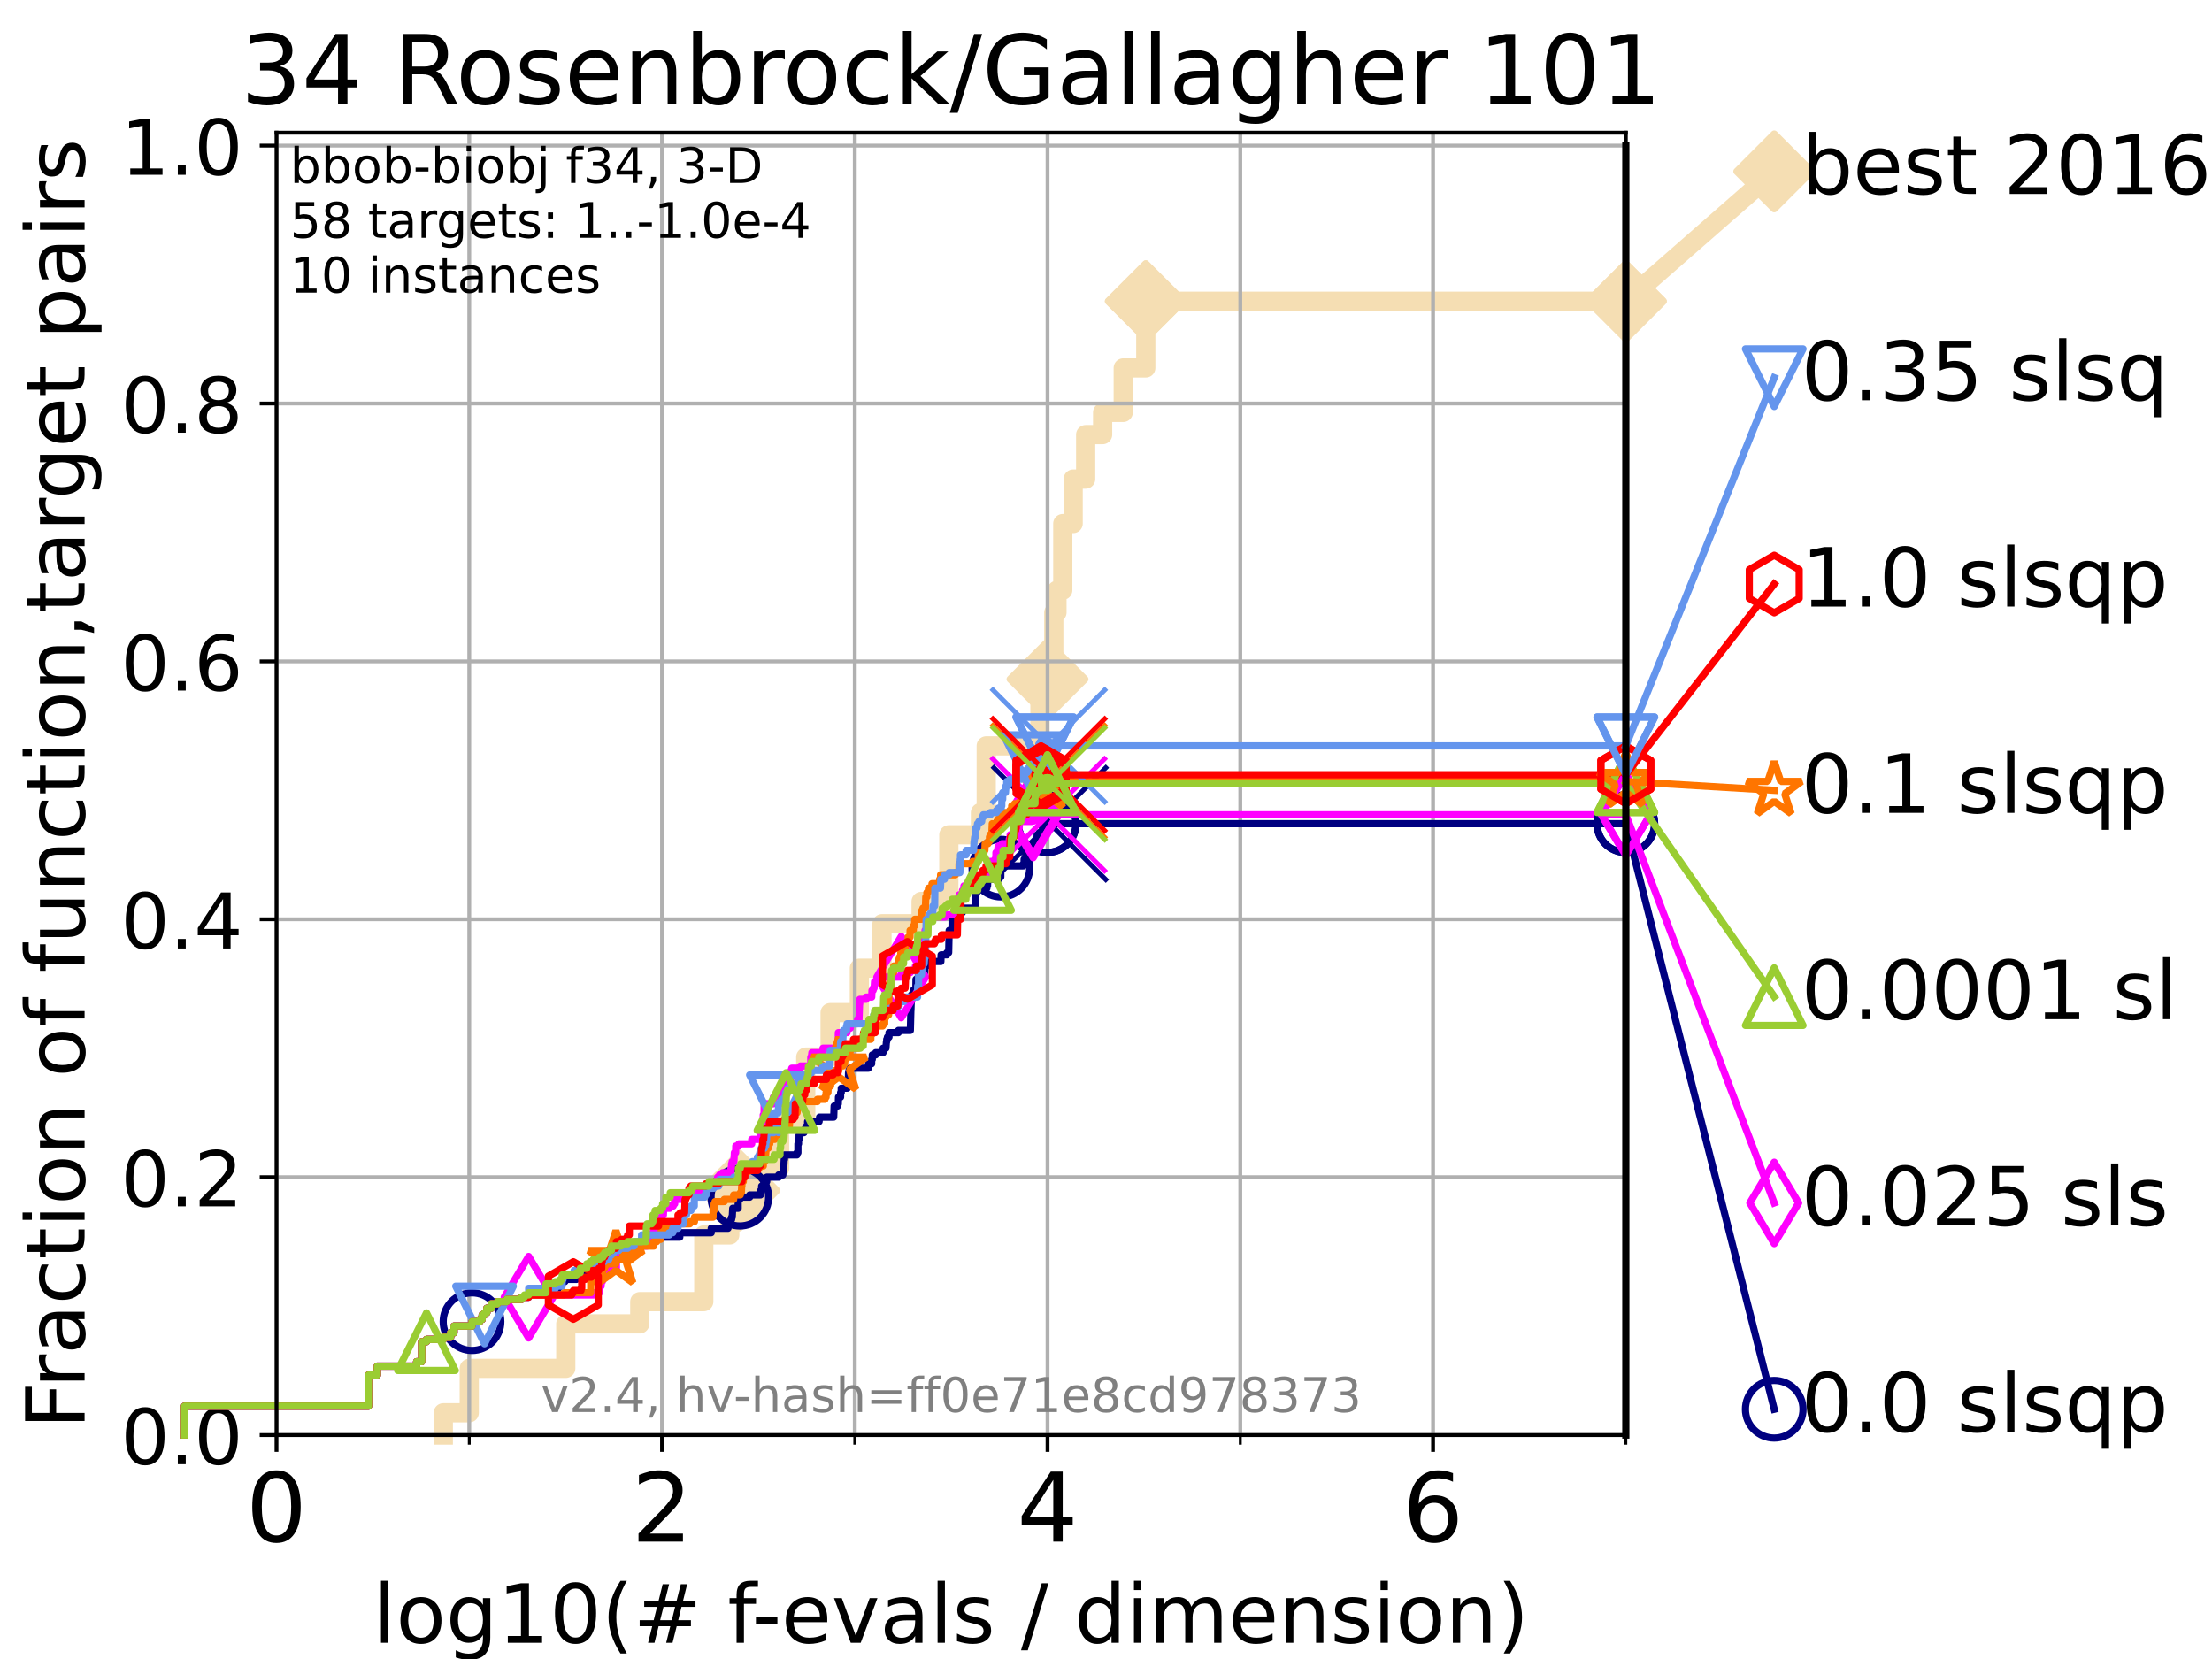 <?xml version="1.0" encoding="utf-8" standalone="no"?>
<!DOCTYPE svg PUBLIC "-//W3C//DTD SVG 1.1//EN"
  "http://www.w3.org/Graphics/SVG/1.1/DTD/svg11.dtd">
<!-- Created with matplotlib (https://matplotlib.org/) -->
<svg height="345.6pt" version="1.1" viewBox="0 0 460.8 345.6" width="460.8pt" xmlns="http://www.w3.org/2000/svg" xmlns:xlink="http://www.w3.org/1999/xlink">
 <defs>
  <style type="text/css">*{stroke-linecap:butt;stroke-linejoin:round;}</style>
 </defs>
 <g id="figure_1">
  <g id="patch_1">
   <path d="M 0 345.6 
L 460.8 345.6 
L 460.8 0 
L 0 0 
z
" style="fill:#ffffff;"/>
  </g>
  <g id="axes_1">
   <g id="patch_2">
    <path d="M 57.6 298.944 
L 338.688 298.944 
L 338.688 27.648 
L 57.6 27.648 
z
" style="fill:#ffffff;"/>
   </g>
   <g id="line2d_1">
    <path d="M 92.347 298.944 
L 92.347 294.313 
L 97.755 294.313 
L 97.755 285.05 
L 117.857 285.05 
L 117.857 275.788 
L 133.277 275.788 
L 133.277 271.157 
L 146.609 271.157 
L 146.609 257.263 
L 152.027 257.263 
L 152.027 248.001 
L 154.029 248.001 
L 154.029 243.37 
L 162.418 243.37 
L 162.418 234.107 
L 167.851 234.107 
L 167.851 220.214 
L 172.925 220.214 
L 172.925 210.951 
L 179.017 210.951 
L 179.017 201.689 
L 183.734 201.689 
L 183.734 192.426 
L 191.88 192.426 
L 191.88 187.795 
L 197.66 187.795 
L 197.66 173.901 
L 204.241 173.901 
L 204.241 169.27 
L 205.448 169.27 
L 205.448 155.377 
L 216.64 155.377 
L 216.64 146.114 
L 218.214 146.114 
L 218.214 141.483 
L 219.523 141.483 
L 219.523 127.589 
L 220.186 127.589 
L 220.186 122.958 
L 221.398 122.958 
L 221.398 109.065 
L 223.56 109.065 
L 223.56 99.802 
L 226.165 99.802 
L 226.165 90.54 
L 229.698 90.54 
L 229.698 85.909 
L 233.99 85.909 
L 233.99 76.646 
L 238.689 76.646 
L 238.689 62.753 
L 338.688 62.753 
" style="fill:none;stroke:#f5deb3;stroke-linecap:square;stroke-width:4;"/>
   </g>
   <g id="line2d_2">
    <defs>
     <path d="M 0 7.778 
L 7.778 0 
L 0 -7.778 
L -7.778 0 
z
" id="ma88714c416" style="stroke:#f5deb3;stroke-linejoin:miter;stroke-width:1.5;"/>
    </defs>
    <g>
     <use style="fill:#f5deb3;stroke:#f5deb3;stroke-linejoin:miter;stroke-width:1.5;" x="154.029" xlink:href="#ma88714c416" y="248.001"/>
     <use style="fill:#f5deb3;stroke:#f5deb3;stroke-linejoin:miter;stroke-width:1.5;" x="218.214" xlink:href="#ma88714c416" y="141.483"/>
     <use style="fill:#f5deb3;stroke:#f5deb3;stroke-linejoin:miter;stroke-width:1.5;" x="238.689" xlink:href="#ma88714c416" y="62.753"/>
     <use style="fill:#f5deb3;stroke:#f5deb3;stroke-linejoin:miter;stroke-width:1.5;" x="238.689" xlink:href="#ma88714c416" y="62.753"/>
     <use style="fill:#f5deb3;stroke:#f5deb3;stroke-linejoin:miter;stroke-width:1.5;" x="338.688" xlink:href="#ma88714c416" y="62.753"/>
    </g>
   </g>
   <g id="line2d_3">
    <path style="fill:none;stroke:#f5deb3;stroke-linecap:square;stroke-width:4;"/>
    <g/>
   </g>
   <g id="line2d_4">
    <path d="M 338.688 62.753 
L 369.608 35.706 
" style="fill:none;stroke:#f5deb3;stroke-linecap:square;stroke-width:4;"/>
    <g>
     <use style="fill:#f5deb3;stroke:#f5deb3;stroke-linejoin:miter;stroke-width:1.5;" x="338.688" xlink:href="#ma88714c416" y="62.753"/>
     <use style="fill:#f5deb3;stroke:#f5deb3;stroke-linejoin:miter;stroke-width:1.5;" x="369.608" xlink:href="#ma88714c416" y="35.706"/>
    </g>
   </g>
   <g id="matplotlib.axis_1">
    <g id="xtick_1">
     <g id="line2d_5">
      <path clip-path="url(#p088765fd26)" d="M 57.6 298.944 
L 57.6 27.648 
" style="fill:none;stroke:#b0b0b0;stroke-linecap:square;stroke-width:0.8;"/>
     </g>
     <g id="line2d_6">
      <defs>
       <path d="M 0 0 
L 0 3.5 
" id="mfdb8cd7238" style="stroke:#000000;stroke-width:0.8;"/>
      </defs>
      <g>
       <use style="stroke:#000000;stroke-width:0.8;" x="57.6" xlink:href="#mfdb8cd7238" y="298.944"/>
      </g>
     </g>
     <g id="text_1">
      <!-- 0 -->
      <g transform="translate(51.237 321.141)scale(0.2 -0.2)">
       <defs>
        <path d="M 31.781 66.406 
Q 24.172 66.406 20.328 58.906 
Q 16.5 51.422 16.5 36.375 
Q 16.5 21.391 20.328 13.891 
Q 24.172 6.391 31.781 6.391 
Q 39.453 6.391 43.281 13.891 
Q 47.125 21.391 47.125 36.375 
Q 47.125 51.422 43.281 58.906 
Q 39.453 66.406 31.781 66.406 
z
M 31.781 74.219 
Q 44.047 74.219 50.516 64.516 
Q 56.984 54.828 56.984 36.375 
Q 56.984 17.969 50.516 8.266 
Q 44.047 -1.422 31.781 -1.422 
Q 19.531 -1.422 13.062 8.266 
Q 6.594 17.969 6.594 36.375 
Q 6.594 54.828 13.062 64.516 
Q 19.531 74.219 31.781 74.219 
z
" id="DejaVuSans-48"/>
       </defs>
       <use xlink:href="#DejaVuSans-48"/>
      </g>
     </g>
    </g>
    <g id="xtick_2">
     <g id="line2d_7">
      <path clip-path="url(#p088765fd26)" d="M 137.911 298.944 
L 137.911 27.648 
" style="fill:none;stroke:#b0b0b0;stroke-linecap:square;stroke-width:0.8;"/>
     </g>
     <g id="line2d_8">
      <g>
       <use style="stroke:#000000;stroke-width:0.8;" x="137.911" xlink:href="#mfdb8cd7238" y="298.944"/>
      </g>
     </g>
     <g id="text_2">
      <!-- 2 -->
      <g transform="translate(131.548 321.141)scale(0.2 -0.2)">
       <defs>
        <path d="M 19.188 8.297 
L 53.609 8.297 
L 53.609 0 
L 7.328 0 
L 7.328 8.297 
Q 12.938 14.109 22.625 23.891 
Q 32.328 33.688 34.812 36.531 
Q 39.547 41.844 41.422 45.531 
Q 43.312 49.219 43.312 52.781 
Q 43.312 58.594 39.234 62.25 
Q 35.156 65.922 28.609 65.922 
Q 23.969 65.922 18.812 64.312 
Q 13.672 62.703 7.812 59.422 
L 7.812 69.391 
Q 13.766 71.781 18.938 73 
Q 24.125 74.219 28.422 74.219 
Q 39.75 74.219 46.484 68.547 
Q 53.219 62.891 53.219 53.422 
Q 53.219 48.922 51.531 44.891 
Q 49.859 40.875 45.406 35.406 
Q 44.188 33.984 37.641 27.219 
Q 31.109 20.453 19.188 8.297 
z
" id="DejaVuSans-50"/>
       </defs>
       <use xlink:href="#DejaVuSans-50"/>
      </g>
     </g>
    </g>
    <g id="xtick_3">
     <g id="line2d_9">
      <path clip-path="url(#p088765fd26)" d="M 218.222 298.944 
L 218.222 27.648 
" style="fill:none;stroke:#b0b0b0;stroke-linecap:square;stroke-width:0.8;"/>
     </g>
     <g id="line2d_10">
      <g>
       <use style="stroke:#000000;stroke-width:0.8;" x="218.222" xlink:href="#mfdb8cd7238" y="298.944"/>
      </g>
     </g>
     <g id="text_3">
      <!-- 4 -->
      <g transform="translate(211.859 321.141)scale(0.2 -0.2)">
       <defs>
        <path d="M 37.797 64.312 
L 12.891 25.391 
L 37.797 25.391 
z
M 35.203 72.906 
L 47.609 72.906 
L 47.609 25.391 
L 58.016 25.391 
L 58.016 17.188 
L 47.609 17.188 
L 47.609 0 
L 37.797 0 
L 37.797 17.188 
L 4.891 17.188 
L 4.891 26.703 
z
" id="DejaVuSans-52"/>
       </defs>
       <use xlink:href="#DejaVuSans-52"/>
      </g>
     </g>
    </g>
    <g id="xtick_4">
     <g id="line2d_11">
      <path clip-path="url(#p088765fd26)" d="M 298.533 298.944 
L 298.533 27.648 
" style="fill:none;stroke:#b0b0b0;stroke-linecap:square;stroke-width:0.8;"/>
     </g>
     <g id="line2d_12">
      <g>
       <use style="stroke:#000000;stroke-width:0.8;" x="298.533" xlink:href="#mfdb8cd7238" y="298.944"/>
      </g>
     </g>
     <g id="text_4">
      <!-- 6 -->
      <g transform="translate(292.17 321.141)scale(0.2 -0.2)">
       <defs>
        <path d="M 33.016 40.375 
Q 26.375 40.375 22.484 35.828 
Q 18.609 31.297 18.609 23.391 
Q 18.609 15.531 22.484 10.953 
Q 26.375 6.391 33.016 6.391 
Q 39.656 6.391 43.531 10.953 
Q 47.406 15.531 47.406 23.391 
Q 47.406 31.297 43.531 35.828 
Q 39.656 40.375 33.016 40.375 
z
M 52.594 71.297 
L 52.594 62.312 
Q 48.875 64.062 45.094 64.984 
Q 41.312 65.922 37.594 65.922 
Q 27.828 65.922 22.672 59.328 
Q 17.531 52.734 16.797 39.406 
Q 19.672 43.656 24.016 45.922 
Q 28.375 48.188 33.594 48.188 
Q 44.578 48.188 50.953 41.516 
Q 57.328 34.859 57.328 23.391 
Q 57.328 12.156 50.688 5.359 
Q 44.047 -1.422 33.016 -1.422 
Q 20.359 -1.422 13.672 8.266 
Q 6.984 17.969 6.984 36.375 
Q 6.984 53.656 15.188 63.938 
Q 23.391 74.219 37.203 74.219 
Q 40.922 74.219 44.703 73.484 
Q 48.484 72.75 52.594 71.297 
z
" id="DejaVuSans-54"/>
       </defs>
       <use xlink:href="#DejaVuSans-54"/>
      </g>
     </g>
    </g>
    <g id="xtick_5">
     <g id="line2d_13">
      <path clip-path="url(#p088765fd26)" d="M 97.755 298.944 
L 97.755 27.648 
" style="fill:none;stroke:#b0b0b0;stroke-linecap:square;stroke-width:0.8;"/>
     </g>
     <g id="line2d_14">
      <defs>
       <path d="M 0 0 
L 0 2 
" id="mf440b2eb9e" style="stroke:#000000;stroke-width:0.6;"/>
      </defs>
      <g>
       <use style="stroke:#000000;stroke-width:0.6;" x="97.755" xlink:href="#mf440b2eb9e" y="298.944"/>
      </g>
     </g>
    </g>
    <g id="xtick_6">
     <g id="line2d_15">
      <path clip-path="url(#p088765fd26)" d="M 178.066 298.944 
L 178.066 27.648 
" style="fill:none;stroke:#b0b0b0;stroke-linecap:square;stroke-width:0.8;"/>
     </g>
     <g id="line2d_16">
      <g>
       <use style="stroke:#000000;stroke-width:0.6;" x="178.066" xlink:href="#mf440b2eb9e" y="298.944"/>
      </g>
     </g>
    </g>
    <g id="xtick_7">
     <g id="line2d_17">
      <path clip-path="url(#p088765fd26)" d="M 258.377 298.944 
L 258.377 27.648 
" style="fill:none;stroke:#b0b0b0;stroke-linecap:square;stroke-width:0.8;"/>
     </g>
     <g id="line2d_18">
      <g>
       <use style="stroke:#000000;stroke-width:0.6;" x="258.377" xlink:href="#mf440b2eb9e" y="298.944"/>
      </g>
     </g>
    </g>
    <g id="xtick_8">
     <g id="line2d_19">
      <path clip-path="url(#p088765fd26)" d="M 338.688 298.944 
L 338.688 27.648 
" style="fill:none;stroke:#b0b0b0;stroke-linecap:square;stroke-width:0.8;"/>
     </g>
     <g id="line2d_20">
      <g>
       <use style="stroke:#000000;stroke-width:0.6;" x="338.688" xlink:href="#mf440b2eb9e" y="298.944"/>
      </g>
     </g>
    </g>
    <g id="text_5">
     <!-- log10(# f-evals / dimension) -->
     <g transform="translate(77.764 342.218)scale(0.17 -0.17)">
      <defs>
       <path d="M 9.422 75.984 
L 18.406 75.984 
L 18.406 0 
L 9.422 0 
z
" id="DejaVuSans-108"/>
       <path d="M 30.609 48.391 
Q 23.391 48.391 19.188 42.75 
Q 14.984 37.109 14.984 27.297 
Q 14.984 17.484 19.156 11.844 
Q 23.344 6.203 30.609 6.203 
Q 37.797 6.203 41.984 11.859 
Q 46.188 17.531 46.188 27.297 
Q 46.188 37.016 41.984 42.703 
Q 37.797 48.391 30.609 48.391 
z
M 30.609 56 
Q 42.328 56 49.016 48.375 
Q 55.719 40.766 55.719 27.297 
Q 55.719 13.875 49.016 6.219 
Q 42.328 -1.422 30.609 -1.422 
Q 18.844 -1.422 12.172 6.219 
Q 5.516 13.875 5.516 27.297 
Q 5.516 40.766 12.172 48.375 
Q 18.844 56 30.609 56 
z
" id="DejaVuSans-111"/>
       <path d="M 45.406 27.984 
Q 45.406 37.75 41.375 43.109 
Q 37.359 48.484 30.078 48.484 
Q 22.859 48.484 18.828 43.109 
Q 14.797 37.75 14.797 27.984 
Q 14.797 18.266 18.828 12.891 
Q 22.859 7.516 30.078 7.516 
Q 37.359 7.516 41.375 12.891 
Q 45.406 18.266 45.406 27.984 
z
M 54.391 6.781 
Q 54.391 -7.172 48.188 -13.984 
Q 42 -20.797 29.203 -20.797 
Q 24.469 -20.797 20.266 -20.094 
Q 16.062 -19.391 12.109 -17.922 
L 12.109 -9.188 
Q 16.062 -11.328 19.922 -12.344 
Q 23.781 -13.375 27.781 -13.375 
Q 36.625 -13.375 41.016 -8.766 
Q 45.406 -4.156 45.406 5.172 
L 45.406 9.625 
Q 42.625 4.781 38.281 2.391 
Q 33.938 0 27.875 0 
Q 17.828 0 11.672 7.656 
Q 5.516 15.328 5.516 27.984 
Q 5.516 40.672 11.672 48.328 
Q 17.828 56 27.875 56 
Q 33.938 56 38.281 53.609 
Q 42.625 51.219 45.406 46.391 
L 45.406 54.688 
L 54.391 54.688 
z
" id="DejaVuSans-103"/>
       <path d="M 12.406 8.297 
L 28.516 8.297 
L 28.516 63.922 
L 10.984 60.406 
L 10.984 69.391 
L 28.422 72.906 
L 38.281 72.906 
L 38.281 8.297 
L 54.391 8.297 
L 54.391 0 
L 12.406 0 
z
" id="DejaVuSans-49"/>
       <path d="M 31 75.875 
Q 24.469 64.656 21.281 53.656 
Q 18.109 42.672 18.109 31.391 
Q 18.109 20.125 21.312 9.062 
Q 24.516 -2 31 -13.188 
L 23.188 -13.188 
Q 15.875 -1.703 12.234 9.375 
Q 8.594 20.453 8.594 31.391 
Q 8.594 42.281 12.203 53.312 
Q 15.828 64.359 23.188 75.875 
z
" id="DejaVuSans-40"/>
       <path d="M 51.125 44 
L 36.922 44 
L 32.812 27.688 
L 47.125 27.688 
z
M 43.797 71.781 
L 38.719 51.516 
L 52.984 51.516 
L 58.109 71.781 
L 65.922 71.781 
L 60.891 51.516 
L 76.125 51.516 
L 76.125 44 
L 58.984 44 
L 54.984 27.688 
L 70.516 27.688 
L 70.516 20.219 
L 53.078 20.219 
L 48 0 
L 40.188 0 
L 45.219 20.219 
L 30.906 20.219 
L 25.875 0 
L 18.016 0 
L 23.094 20.219 
L 7.719 20.219 
L 7.719 27.688 
L 24.906 27.688 
L 29 44 
L 13.281 44 
L 13.281 51.516 
L 30.906 51.516 
L 35.891 71.781 
z
" id="DejaVuSans-35"/>
       <path id="DejaVuSans-32"/>
       <path d="M 37.109 75.984 
L 37.109 68.5 
L 28.516 68.5 
Q 23.688 68.5 21.797 66.547 
Q 19.922 64.594 19.922 59.516 
L 19.922 54.688 
L 34.719 54.688 
L 34.719 47.703 
L 19.922 47.703 
L 19.922 0 
L 10.891 0 
L 10.891 47.703 
L 2.297 47.703 
L 2.297 54.688 
L 10.891 54.688 
L 10.891 58.5 
Q 10.891 67.625 15.141 71.797 
Q 19.391 75.984 28.609 75.984 
z
" id="DejaVuSans-102"/>
       <path d="M 4.891 31.391 
L 31.203 31.391 
L 31.203 23.391 
L 4.891 23.391 
z
" id="DejaVuSans-45"/>
       <path d="M 56.203 29.594 
L 56.203 25.203 
L 14.891 25.203 
Q 15.484 15.922 20.484 11.062 
Q 25.484 6.203 34.422 6.203 
Q 39.594 6.203 44.453 7.469 
Q 49.312 8.734 54.109 11.281 
L 54.109 2.781 
Q 49.266 0.734 44.188 -0.344 
Q 39.109 -1.422 33.891 -1.422 
Q 20.797 -1.422 13.156 6.188 
Q 5.516 13.812 5.516 26.812 
Q 5.516 40.234 12.766 48.109 
Q 20.016 56 32.328 56 
Q 43.359 56 49.781 48.891 
Q 56.203 41.797 56.203 29.594 
z
M 47.219 32.234 
Q 47.125 39.594 43.094 43.984 
Q 39.062 48.391 32.422 48.391 
Q 24.906 48.391 20.391 44.141 
Q 15.875 39.891 15.188 32.172 
z
" id="DejaVuSans-101"/>
       <path d="M 2.984 54.688 
L 12.5 54.688 
L 29.594 8.797 
L 46.688 54.688 
L 56.203 54.688 
L 35.688 0 
L 23.484 0 
z
" id="DejaVuSans-118"/>
       <path d="M 34.281 27.484 
Q 23.391 27.484 19.188 25 
Q 14.984 22.516 14.984 16.5 
Q 14.984 11.719 18.141 8.906 
Q 21.297 6.109 26.703 6.109 
Q 34.188 6.109 38.703 11.406 
Q 43.219 16.703 43.219 25.484 
L 43.219 27.484 
z
M 52.203 31.203 
L 52.203 0 
L 43.219 0 
L 43.219 8.297 
Q 40.141 3.328 35.547 0.953 
Q 30.953 -1.422 24.312 -1.422 
Q 15.922 -1.422 10.953 3.297 
Q 6 8.016 6 15.922 
Q 6 25.141 12.172 29.828 
Q 18.359 34.516 30.609 34.516 
L 43.219 34.516 
L 43.219 35.406 
Q 43.219 41.609 39.141 45 
Q 35.062 48.391 27.688 48.391 
Q 23 48.391 18.547 47.266 
Q 14.109 46.141 10.016 43.891 
L 10.016 52.203 
Q 14.938 54.109 19.578 55.047 
Q 24.219 56 28.609 56 
Q 40.484 56 46.344 49.844 
Q 52.203 43.703 52.203 31.203 
z
" id="DejaVuSans-97"/>
       <path d="M 44.281 53.078 
L 44.281 44.578 
Q 40.484 46.531 36.375 47.5 
Q 32.281 48.484 27.875 48.484 
Q 21.188 48.484 17.844 46.438 
Q 14.5 44.391 14.5 40.281 
Q 14.5 37.156 16.891 35.375 
Q 19.281 33.594 26.516 31.984 
L 29.594 31.297 
Q 39.156 29.25 43.188 25.516 
Q 47.219 21.781 47.219 15.094 
Q 47.219 7.469 41.188 3.016 
Q 35.156 -1.422 24.609 -1.422 
Q 20.219 -1.422 15.453 -0.562 
Q 10.688 0.297 5.422 2 
L 5.422 11.281 
Q 10.406 8.688 15.234 7.391 
Q 20.062 6.109 24.812 6.109 
Q 31.156 6.109 34.562 8.281 
Q 37.984 10.453 37.984 14.406 
Q 37.984 18.062 35.516 20.016 
Q 33.062 21.969 24.703 23.781 
L 21.578 24.516 
Q 13.234 26.266 9.516 29.906 
Q 5.812 33.547 5.812 39.891 
Q 5.812 47.609 11.281 51.797 
Q 16.75 56 26.812 56 
Q 31.781 56 36.172 55.266 
Q 40.578 54.547 44.281 53.078 
z
" id="DejaVuSans-115"/>
       <path d="M 25.391 72.906 
L 33.688 72.906 
L 8.297 -9.281 
L 0 -9.281 
z
" id="DejaVuSans-47"/>
       <path d="M 45.406 46.391 
L 45.406 75.984 
L 54.391 75.984 
L 54.391 0 
L 45.406 0 
L 45.406 8.203 
Q 42.578 3.328 38.25 0.953 
Q 33.938 -1.422 27.875 -1.422 
Q 17.969 -1.422 11.734 6.484 
Q 5.516 14.406 5.516 27.297 
Q 5.516 40.188 11.734 48.094 
Q 17.969 56 27.875 56 
Q 33.938 56 38.25 53.625 
Q 42.578 51.266 45.406 46.391 
z
M 14.797 27.297 
Q 14.797 17.391 18.875 11.75 
Q 22.953 6.109 30.078 6.109 
Q 37.203 6.109 41.297 11.75 
Q 45.406 17.391 45.406 27.297 
Q 45.406 37.203 41.297 42.844 
Q 37.203 48.484 30.078 48.484 
Q 22.953 48.484 18.875 42.844 
Q 14.797 37.203 14.797 27.297 
z
" id="DejaVuSans-100"/>
       <path d="M 9.422 54.688 
L 18.406 54.688 
L 18.406 0 
L 9.422 0 
z
M 9.422 75.984 
L 18.406 75.984 
L 18.406 64.594 
L 9.422 64.594 
z
" id="DejaVuSans-105"/>
       <path d="M 52 44.188 
Q 55.375 50.25 60.062 53.125 
Q 64.75 56 71.094 56 
Q 79.641 56 84.281 50.016 
Q 88.922 44.047 88.922 33.016 
L 88.922 0 
L 79.891 0 
L 79.891 32.719 
Q 79.891 40.578 77.094 44.375 
Q 74.312 48.188 68.609 48.188 
Q 61.625 48.188 57.562 43.547 
Q 53.516 38.922 53.516 30.906 
L 53.516 0 
L 44.484 0 
L 44.484 32.719 
Q 44.484 40.625 41.703 44.406 
Q 38.922 48.188 33.109 48.188 
Q 26.219 48.188 22.156 43.531 
Q 18.109 38.875 18.109 30.906 
L 18.109 0 
L 9.078 0 
L 9.078 54.688 
L 18.109 54.688 
L 18.109 46.188 
Q 21.188 51.219 25.484 53.609 
Q 29.781 56 35.688 56 
Q 41.656 56 45.828 52.969 
Q 50 49.953 52 44.188 
z
" id="DejaVuSans-109"/>
       <path d="M 54.891 33.016 
L 54.891 0 
L 45.906 0 
L 45.906 32.719 
Q 45.906 40.484 42.875 44.328 
Q 39.844 48.188 33.797 48.188 
Q 26.516 48.188 22.312 43.547 
Q 18.109 38.922 18.109 30.906 
L 18.109 0 
L 9.078 0 
L 9.078 54.688 
L 18.109 54.688 
L 18.109 46.188 
Q 21.344 51.125 25.703 53.562 
Q 30.078 56 35.797 56 
Q 45.219 56 50.047 50.172 
Q 54.891 44.344 54.891 33.016 
z
" id="DejaVuSans-110"/>
       <path d="M 8.016 75.875 
L 15.828 75.875 
Q 23.141 64.359 26.781 53.312 
Q 30.422 42.281 30.422 31.391 
Q 30.422 20.453 26.781 9.375 
Q 23.141 -1.703 15.828 -13.188 
L 8.016 -13.188 
Q 14.5 -2 17.703 9.062 
Q 20.906 20.125 20.906 31.391 
Q 20.906 42.672 17.703 53.656 
Q 14.5 64.656 8.016 75.875 
z
" id="DejaVuSans-41"/>
      </defs>
      <use xlink:href="#DejaVuSans-108"/>
      <use x="27.783" xlink:href="#DejaVuSans-111"/>
      <use x="88.965" xlink:href="#DejaVuSans-103"/>
      <use x="152.441" xlink:href="#DejaVuSans-49"/>
      <use x="216.064" xlink:href="#DejaVuSans-48"/>
      <use x="279.688" xlink:href="#DejaVuSans-40"/>
      <use x="318.701" xlink:href="#DejaVuSans-35"/>
      <use x="402.49" xlink:href="#DejaVuSans-32"/>
      <use x="434.277" xlink:href="#DejaVuSans-102"/>
      <use x="463.982" xlink:href="#DejaVuSans-45"/>
      <use x="500.066" xlink:href="#DejaVuSans-101"/>
      <use x="561.59" xlink:href="#DejaVuSans-118"/>
      <use x="620.77" xlink:href="#DejaVuSans-97"/>
      <use x="682.049" xlink:href="#DejaVuSans-108"/>
      <use x="709.832" xlink:href="#DejaVuSans-115"/>
      <use x="761.932" xlink:href="#DejaVuSans-32"/>
      <use x="793.719" xlink:href="#DejaVuSans-47"/>
      <use x="827.41" xlink:href="#DejaVuSans-32"/>
      <use x="859.197" xlink:href="#DejaVuSans-100"/>
      <use x="922.674" xlink:href="#DejaVuSans-105"/>
      <use x="950.457" xlink:href="#DejaVuSans-109"/>
      <use x="1047.869" xlink:href="#DejaVuSans-101"/>
      <use x="1109.393" xlink:href="#DejaVuSans-110"/>
      <use x="1172.771" xlink:href="#DejaVuSans-115"/>
      <use x="1224.871" xlink:href="#DejaVuSans-105"/>
      <use x="1252.654" xlink:href="#DejaVuSans-111"/>
      <use x="1313.836" xlink:href="#DejaVuSans-110"/>
      <use x="1377.215" xlink:href="#DejaVuSans-41"/>
     </g>
    </g>
   </g>
   <g id="matplotlib.axis_2">
    <g id="ytick_1">
     <g id="line2d_21">
      <path clip-path="url(#p088765fd26)" d="M 57.6 298.944 
L 338.688 298.944 
" style="fill:none;stroke:#b0b0b0;stroke-linecap:square;stroke-width:0.8;"/>
     </g>
     <g id="line2d_22">
      <defs>
       <path d="M 0 0 
L -3.5 0 
" id="m91ab217e9b" style="stroke:#000000;stroke-width:0.8;"/>
      </defs>
      <g>
       <use style="stroke:#000000;stroke-width:0.8;" x="57.6" xlink:href="#m91ab217e9b" y="298.944"/>
      </g>
     </g>
     <g id="text_6">
      <!-- 0.0 -->
      <g transform="translate(25.155 305.023)scale(0.16 -0.16)">
       <defs>
        <path d="M 10.688 12.406 
L 21 12.406 
L 21 0 
L 10.688 0 
z
" id="DejaVuSans-46"/>
       </defs>
       <use xlink:href="#DejaVuSans-48"/>
       <use x="63.623" xlink:href="#DejaVuSans-46"/>
       <use x="95.41" xlink:href="#DejaVuSans-48"/>
      </g>
     </g>
    </g>
    <g id="ytick_2">
     <g id="line2d_23">
      <path clip-path="url(#p088765fd26)" d="M 57.6 245.222 
L 338.688 245.222 
" style="fill:none;stroke:#b0b0b0;stroke-linecap:square;stroke-width:0.8;"/>
     </g>
     <g id="line2d_24">
      <g>
       <use style="stroke:#000000;stroke-width:0.8;" x="57.6" xlink:href="#m91ab217e9b" y="245.222"/>
      </g>
     </g>
     <g id="text_7">
      <!-- 0.2 -->
      <g transform="translate(25.155 251.301)scale(0.16 -0.16)">
       <use xlink:href="#DejaVuSans-48"/>
       <use x="63.623" xlink:href="#DejaVuSans-46"/>
       <use x="95.41" xlink:href="#DejaVuSans-50"/>
      </g>
     </g>
    </g>
    <g id="ytick_3">
     <g id="line2d_25">
      <path clip-path="url(#p088765fd26)" d="M 57.6 191.5 
L 338.688 191.5 
" style="fill:none;stroke:#b0b0b0;stroke-linecap:square;stroke-width:0.8;"/>
     </g>
     <g id="line2d_26">
      <g>
       <use style="stroke:#000000;stroke-width:0.8;" x="57.6" xlink:href="#m91ab217e9b" y="191.5"/>
      </g>
     </g>
     <g id="text_8">
      <!-- 0.4 -->
      <g transform="translate(25.155 197.579)scale(0.16 -0.16)">
       <use xlink:href="#DejaVuSans-48"/>
       <use x="63.623" xlink:href="#DejaVuSans-46"/>
       <use x="95.41" xlink:href="#DejaVuSans-52"/>
      </g>
     </g>
    </g>
    <g id="ytick_4">
     <g id="line2d_27">
      <path clip-path="url(#p088765fd26)" d="M 57.6 137.778 
L 338.688 137.778 
" style="fill:none;stroke:#b0b0b0;stroke-linecap:square;stroke-width:0.8;"/>
     </g>
     <g id="line2d_28">
      <g>
       <use style="stroke:#000000;stroke-width:0.8;" x="57.6" xlink:href="#m91ab217e9b" y="137.778"/>
      </g>
     </g>
     <g id="text_9">
      <!-- 0.6 -->
      <g transform="translate(25.155 143.857)scale(0.16 -0.16)">
       <use xlink:href="#DejaVuSans-48"/>
       <use x="63.623" xlink:href="#DejaVuSans-46"/>
       <use x="95.41" xlink:href="#DejaVuSans-54"/>
      </g>
     </g>
    </g>
    <g id="ytick_5">
     <g id="line2d_29">
      <path clip-path="url(#p088765fd26)" d="M 57.6 84.056 
L 338.688 84.056 
" style="fill:none;stroke:#b0b0b0;stroke-linecap:square;stroke-width:0.8;"/>
     </g>
     <g id="line2d_30">
      <g>
       <use style="stroke:#000000;stroke-width:0.8;" x="57.6" xlink:href="#m91ab217e9b" y="84.056"/>
      </g>
     </g>
     <g id="text_10">
      <!-- 0.8 -->
      <g transform="translate(25.155 90.135)scale(0.16 -0.16)">
       <defs>
        <path d="M 31.781 34.625 
Q 24.75 34.625 20.719 30.859 
Q 16.703 27.094 16.703 20.516 
Q 16.703 13.922 20.719 10.156 
Q 24.75 6.391 31.781 6.391 
Q 38.812 6.391 42.859 10.172 
Q 46.922 13.969 46.922 20.516 
Q 46.922 27.094 42.891 30.859 
Q 38.875 34.625 31.781 34.625 
z
M 21.922 38.812 
Q 15.578 40.375 12.031 44.719 
Q 8.5 49.078 8.5 55.328 
Q 8.5 64.062 14.719 69.141 
Q 20.953 74.219 31.781 74.219 
Q 42.672 74.219 48.875 69.141 
Q 55.078 64.062 55.078 55.328 
Q 55.078 49.078 51.531 44.719 
Q 48 40.375 41.703 38.812 
Q 48.828 37.156 52.797 32.312 
Q 56.781 27.484 56.781 20.516 
Q 56.781 9.906 50.312 4.234 
Q 43.844 -1.422 31.781 -1.422 
Q 19.734 -1.422 13.25 4.234 
Q 6.781 9.906 6.781 20.516 
Q 6.781 27.484 10.781 32.312 
Q 14.797 37.156 21.922 38.812 
z
M 18.312 54.391 
Q 18.312 48.734 21.844 45.562 
Q 25.391 42.391 31.781 42.391 
Q 38.141 42.391 41.719 45.562 
Q 45.312 48.734 45.312 54.391 
Q 45.312 60.062 41.719 63.234 
Q 38.141 66.406 31.781 66.406 
Q 25.391 66.406 21.844 63.234 
Q 18.312 60.062 18.312 54.391 
z
" id="DejaVuSans-56"/>
       </defs>
       <use xlink:href="#DejaVuSans-48"/>
       <use x="63.623" xlink:href="#DejaVuSans-46"/>
       <use x="95.41" xlink:href="#DejaVuSans-56"/>
      </g>
     </g>
    </g>
    <g id="ytick_6">
     <g id="line2d_31">
      <path clip-path="url(#p088765fd26)" d="M 57.6 30.334 
L 338.688 30.334 
" style="fill:none;stroke:#b0b0b0;stroke-linecap:square;stroke-width:0.8;"/>
     </g>
     <g id="line2d_32">
      <g>
       <use style="stroke:#000000;stroke-width:0.8;" x="57.6" xlink:href="#m91ab217e9b" y="30.334"/>
      </g>
     </g>
     <g id="text_11">
      <!-- 1.0 -->
      <g transform="translate(25.155 36.413)scale(0.16 -0.16)">
       <use xlink:href="#DejaVuSans-49"/>
       <use x="63.623" xlink:href="#DejaVuSans-46"/>
       <use x="95.41" xlink:href="#DejaVuSans-48"/>
      </g>
     </g>
    </g>
    <g id="text_12">
     <!-- Fraction of function,target pairs -->
     <g transform="translate(17.62 297.681)rotate(-90)scale(0.17 -0.17)">
      <defs>
       <path d="M 9.812 72.906 
L 51.703 72.906 
L 51.703 64.594 
L 19.672 64.594 
L 19.672 43.109 
L 48.578 43.109 
L 48.578 34.812 
L 19.672 34.812 
L 19.672 0 
L 9.812 0 
z
" id="DejaVuSans-70"/>
       <path d="M 41.109 46.297 
Q 39.594 47.172 37.812 47.578 
Q 36.031 48 33.891 48 
Q 26.266 48 22.188 43.047 
Q 18.109 38.094 18.109 28.812 
L 18.109 0 
L 9.078 0 
L 9.078 54.688 
L 18.109 54.688 
L 18.109 46.188 
Q 20.953 51.172 25.484 53.578 
Q 30.031 56 36.531 56 
Q 37.453 56 38.578 55.875 
Q 39.703 55.766 41.062 55.516 
z
" id="DejaVuSans-114"/>
       <path d="M 48.781 52.594 
L 48.781 44.188 
Q 44.969 46.297 41.141 47.344 
Q 37.312 48.391 33.406 48.391 
Q 24.656 48.391 19.812 42.844 
Q 14.984 37.312 14.984 27.297 
Q 14.984 17.281 19.812 11.734 
Q 24.656 6.203 33.406 6.203 
Q 37.312 6.203 41.141 7.25 
Q 44.969 8.297 48.781 10.406 
L 48.781 2.094 
Q 45.016 0.344 40.984 -0.531 
Q 36.969 -1.422 32.422 -1.422 
Q 20.062 -1.422 12.781 6.344 
Q 5.516 14.109 5.516 27.297 
Q 5.516 40.672 12.859 48.328 
Q 20.219 56 33.016 56 
Q 37.156 56 41.109 55.141 
Q 45.062 54.297 48.781 52.594 
z
" id="DejaVuSans-99"/>
       <path d="M 18.312 70.219 
L 18.312 54.688 
L 36.812 54.688 
L 36.812 47.703 
L 18.312 47.703 
L 18.312 18.016 
Q 18.312 11.328 20.141 9.422 
Q 21.969 7.516 27.594 7.516 
L 36.812 7.516 
L 36.812 0 
L 27.594 0 
Q 17.188 0 13.234 3.875 
Q 9.281 7.766 9.281 18.016 
L 9.281 47.703 
L 2.688 47.703 
L 2.688 54.688 
L 9.281 54.688 
L 9.281 70.219 
z
" id="DejaVuSans-116"/>
       <path d="M 8.5 21.578 
L 8.5 54.688 
L 17.484 54.688 
L 17.484 21.922 
Q 17.484 14.156 20.5 10.266 
Q 23.531 6.391 29.594 6.391 
Q 36.859 6.391 41.078 11.031 
Q 45.312 15.672 45.312 23.688 
L 45.312 54.688 
L 54.297 54.688 
L 54.297 0 
L 45.312 0 
L 45.312 8.406 
Q 42.047 3.422 37.719 1 
Q 33.406 -1.422 27.688 -1.422 
Q 18.266 -1.422 13.375 4.438 
Q 8.5 10.297 8.5 21.578 
z
M 31.109 56 
z
" id="DejaVuSans-117"/>
       <path d="M 11.719 12.406 
L 22.016 12.406 
L 22.016 4 
L 14.016 -11.625 
L 7.719 -11.625 
L 11.719 4 
z
" id="DejaVuSans-44"/>
       <path d="M 18.109 8.203 
L 18.109 -20.797 
L 9.078 -20.797 
L 9.078 54.688 
L 18.109 54.688 
L 18.109 46.391 
Q 20.953 51.266 25.266 53.625 
Q 29.594 56 35.594 56 
Q 45.562 56 51.781 48.094 
Q 58.016 40.188 58.016 27.297 
Q 58.016 14.406 51.781 6.484 
Q 45.562 -1.422 35.594 -1.422 
Q 29.594 -1.422 25.266 0.953 
Q 20.953 3.328 18.109 8.203 
z
M 48.688 27.297 
Q 48.688 37.203 44.609 42.844 
Q 40.531 48.484 33.406 48.484 
Q 26.266 48.484 22.188 42.844 
Q 18.109 37.203 18.109 27.297 
Q 18.109 17.391 22.188 11.75 
Q 26.266 6.109 33.406 6.109 
Q 40.531 6.109 44.609 11.75 
Q 48.688 17.391 48.688 27.297 
z
" id="DejaVuSans-112"/>
      </defs>
      <use xlink:href="#DejaVuSans-70"/>
      <use x="50.27" xlink:href="#DejaVuSans-114"/>
      <use x="91.383" xlink:href="#DejaVuSans-97"/>
      <use x="152.662" xlink:href="#DejaVuSans-99"/>
      <use x="207.643" xlink:href="#DejaVuSans-116"/>
      <use x="246.852" xlink:href="#DejaVuSans-105"/>
      <use x="274.635" xlink:href="#DejaVuSans-111"/>
      <use x="335.816" xlink:href="#DejaVuSans-110"/>
      <use x="399.195" xlink:href="#DejaVuSans-32"/>
      <use x="430.982" xlink:href="#DejaVuSans-111"/>
      <use x="492.164" xlink:href="#DejaVuSans-102"/>
      <use x="527.369" xlink:href="#DejaVuSans-32"/>
      <use x="559.156" xlink:href="#DejaVuSans-102"/>
      <use x="594.361" xlink:href="#DejaVuSans-117"/>
      <use x="657.74" xlink:href="#DejaVuSans-110"/>
      <use x="721.119" xlink:href="#DejaVuSans-99"/>
      <use x="776.1" xlink:href="#DejaVuSans-116"/>
      <use x="815.309" xlink:href="#DejaVuSans-105"/>
      <use x="843.092" xlink:href="#DejaVuSans-111"/>
      <use x="904.273" xlink:href="#DejaVuSans-110"/>
      <use x="967.652" xlink:href="#DejaVuSans-44"/>
      <use x="999.439" xlink:href="#DejaVuSans-116"/>
      <use x="1038.648" xlink:href="#DejaVuSans-97"/>
      <use x="1099.928" xlink:href="#DejaVuSans-114"/>
      <use x="1139.291" xlink:href="#DejaVuSans-103"/>
      <use x="1202.768" xlink:href="#DejaVuSans-101"/>
      <use x="1264.291" xlink:href="#DejaVuSans-116"/>
      <use x="1303.5" xlink:href="#DejaVuSans-32"/>
      <use x="1335.287" xlink:href="#DejaVuSans-112"/>
      <use x="1398.764" xlink:href="#DejaVuSans-97"/>
      <use x="1460.043" xlink:href="#DejaVuSans-105"/>
      <use x="1487.826" xlink:href="#DejaVuSans-114"/>
      <use x="1528.939" xlink:href="#DejaVuSans-115"/>
     </g>
    </g>
   </g>
   <g id="line2d_33">
    <defs>
     <path d="M 0 1.5 
C 0.398 1.5 0.779 1.342 1.061 1.061 
C 1.342 0.779 1.5 0.398 1.5 0 
C 1.5 -0.398 1.342 -0.779 1.061 -1.061 
C 0.779 -1.342 0.398 -1.5 0 -1.5 
C -0.398 -1.5 -0.779 -1.342 -1.061 -1.061 
C -1.342 -0.779 -1.5 -0.398 -1.5 0 
C -1.5 0.398 -1.342 0.779 -1.061 1.061 
C -0.779 1.342 -0.398 1.5 0 1.5 
z
" id="mf520b20cf3" style="stroke:#f5deb3;"/>
    </defs>
    <g>
     <use style="fill:#f5deb3;stroke:#f5deb3;" x="238.689" xlink:href="#mf520b20cf3" y="62.753"/>
     <use style="fill:#f5deb3;stroke:#f5deb3;" x="238.689" xlink:href="#mf520b20cf3" y="62.753"/>
    </g>
   </g>
   <g id="line2d_34">
    <defs>
     <path d="M 0 1.5 
C 0.398 1.5 0.779 1.342 1.061 1.061 
C 1.342 0.779 1.5 0.398 1.5 0 
C 1.5 -0.398 1.342 -0.779 1.061 -1.061 
C 0.779 -1.342 0.398 -1.5 0 -1.5 
C -0.398 -1.5 -0.779 -1.342 -1.061 -1.061 
C -1.342 -0.779 -1.5 -0.398 -1.5 0 
C -1.5 0.398 -1.342 0.779 -1.061 1.061 
C -0.779 1.342 -0.398 1.5 0 1.5 
z
" id="m688b0ee1a3" style="stroke:#000080;"/>
    </defs>
    <g>
     <use style="fill:#000080;stroke:#000080;" x="218.153" xlink:href="#m688b0ee1a3" y="171.586"/>
     <use style="fill:#000080;stroke:#000080;" x="218.153" xlink:href="#m688b0ee1a3" y="171.586"/>
    </g>
   </g>
   <g id="line2d_35">
    <path d="M 38.441 298.944 
L 38.441 292.923 
L 76.759 292.923 
L 76.759 286.44 
L 78.596 286.44 
L 78.596 284.587 
L 86.793 284.587 
L 86.793 283.661 
L 87.85 283.661 
L 87.85 279.493 
L 88.847 279.493 
L 88.847 279.03 
L 92.347 279.03 
L 92.347 278.567 
L 93.864 278.567 
L 93.864 277.64 
L 94.576 277.64 
L 94.576 276.251 
L 98.327 276.251 
L 98.327 275.325 
L 99.938 275.325 
L 99.938 274.862 
L 100.444 274.862 
L 100.444 273.935 
L 100.935 273.935 
L 100.935 273.472 
L 101.413 273.472 
L 101.413 272.546 
L 102.331 272.546 
L 102.331 271.62 
L 103.623 271.62 
L 103.623 271.157 
L 105.585 271.157 
L 105.585 270.694 
L 108.64 270.694 
L 108.64 270.231 
L 110.132 270.231 
L 110.132 269.767 
L 113.966 269.767 
L 113.966 269.304 
L 116.122 269.304 
L 116.122 268.378 
L 116.323 268.378 
L 116.323 267.915 
L 116.914 267.915 
L 116.914 266.989 
L 117.673 266.989 
L 117.673 266.526 
L 120.094 266.526 
L 120.094 265.599 
L 123.985 265.599 
L 123.985 263.747 
L 124.744 263.747 
L 124.744 263.284 
L 125.111 263.284 
L 125.111 262.821 
L 125.939 262.821 
L 125.939 261.894 
L 126.507 261.894 
L 126.507 261.431 
L 128.21 261.431 
L 128.21 260.505 
L 130.752 260.505 
L 130.752 260.042 
L 131.44 260.042 
L 131.44 259.579 
L 133.578 259.579 
L 133.578 258.653 
L 135.415 258.653 
L 135.415 258.189 
L 136.894 258.189 
L 136.894 257.726 
L 141.615 257.726 
L 141.615 256.8 
L 148.161 256.8 
L 148.161 255.874 
L 151.661 255.874 
L 151.661 254.948 
L 152.258 254.948 
L 152.258 254.021 
L 152.411 254.021 
L 152.411 253.558 
L 152.537 253.558 
L 152.637 251.706 
L 153.774 251.706 
L 153.774 249.853 
L 154.121 249.853 
L 154.121 249.39 
L 156.175 249.39 
L 156.175 248.927 
L 158.43 248.927 
L 158.448 248.001 
L 158.661 248.001 
L 158.661 247.075 
L 159.133 247.075 
L 159.133 246.148 
L 159.725 246.148 
L 159.725 245.222 
L 162.217 245.222 
L 162.217 244.759 
L 163.089 244.759 
L 163.185 242.906 
L 163.294 242.906 
L 163.362 241.517 
L 163.429 241.517 
L 163.429 240.591 
L 166.013 240.591 
L 166.013 240.128 
L 166.221 240.128 
L 166.221 238.275 
L 166.346 238.275 
L 166.346 237.349 
L 166.46 237.349 
L 166.46 236.423 
L 166.573 236.423 
L 166.573 235.96 
L 167.471 235.96 
L 167.471 235.496 
L 167.756 235.496 
L 167.756 235.033 
L 168.017 235.033 
L 168.017 234.57 
L 168.233 234.57 
L 168.233 233.644 
L 170.634 233.644 
L 170.723 232.718 
L 173.674 232.718 
L 173.763 230.402 
L 174.485 230.402 
L 174.485 229.939 
L 174.634 229.939 
L 174.669 228.55 
L 175.109 228.55 
L 175.109 227.623 
L 175.246 227.623 
L 175.246 226.697 
L 176.511 226.697 
L 176.511 226.234 
L 176.682 226.234 
L 176.763 223.455 
L 176.851 223.455 
L 176.851 222.992 
L 177.006 222.992 
L 177.006 222.529 
L 180.913 222.529 
L 180.913 221.603 
L 181.577 221.603 
L 181.577 220.677 
L 181.714 220.677 
L 181.714 219.75 
L 182.421 219.75 
L 182.421 219.287 
L 183.955 219.287 
L 183.955 218.361 
L 184.558 218.361 
L 184.658 216.972 
L 184.718 216.972 
L 184.718 216.509 
L 184.868 216.509 
L 184.868 216.045 
L 185.195 216.045 
L 185.195 215.119 
L 187.152 215.119 
L 187.152 214.656 
L 189.644 214.656 
L 189.751 210.488 
L 189.766 210.488 
L 189.87 207.246 
L 190.169 207.246 
L 190.23 206.32 
L 190.785 206.32 
L 190.816 204.004 
L 191.307 204.004 
L 191.307 203.078 
L 192.65 203.078 
L 192.702 201.226 
L 193.046 201.226 
L 193.046 200.299 
L 196.003 200.299 
L 196.045 198.91 
L 197.249 198.91 
L 197.249 198.447 
L 197.624 198.447 
L 197.726 193.816 
L 198.318 193.816 
L 198.344 190.574 
L 199.394 190.574 
L 199.394 190.111 
L 200.484 190.111 
L 200.508 189.184 
L 203.142 189.184 
L 203.23 186.406 
L 203.319 186.406 
L 203.319 185.943 
L 203.509 185.943 
L 203.509 185.016 
L 205.585 185.016 
L 205.585 184.553 
L 205.724 184.553 
L 205.784 183.164 
L 208.063 183.164 
L 208.063 182.701 
L 208.48 182.701 
L 208.501 180.385 
L 213.188 180.385 
L 213.188 179.922 
L 213.338 179.922 
L 213.338 178.996 
L 213.568 178.996 
L 213.568 178.533 
L 215.11 178.533 
L 215.11 177.606 
L 215.6 177.606 
L 215.66 176.217 
L 216.046 176.217 
L 216.05 173.901 
L 216.498 173.901 
L 216.498 173.438 
L 217.414 173.438 
L 217.414 172.975 
L 217.842 172.975 
L 217.842 172.512 
L 218.112 172.512 
L 218.153 171.586 
L 338.688 171.586 
L 338.688 171.586 
" style="fill:none;stroke:#000080;stroke-linecap:square;stroke-width:1.5;"/>
   </g>
   <g id="line2d_36">
    <defs>
     <path d="M 0 6 
C 1.591 6 3.117 5.368 4.243 4.243 
C 5.368 3.117 6 1.591 6 0 
C 6 -1.591 5.368 -3.117 4.243 -4.243 
C 3.117 -5.368 1.591 -6 0 -6 
C -1.591 -6 -3.117 -5.368 -4.243 -4.243 
C -5.368 -3.117 -6 -1.591 -6 0 
C -6 1.591 -5.368 3.117 -4.243 4.243 
C -3.117 5.368 -1.591 6 0 6 
z
" id="mdf2b91fa0c" style="stroke:#000080;stroke-width:1.5;"/>
    </defs>
    <g>
     <use style="fill-opacity:0;stroke:#000080;stroke-width:1.5;" x="98.327" xlink:href="#mdf2b91fa0c" y="275.325"/>
     <use style="fill-opacity:0;stroke:#000080;stroke-width:1.5;" x="154.121" xlink:href="#mdf2b91fa0c" y="249.39"/>
     <use style="fill-opacity:0;stroke:#000080;stroke-width:1.5;" x="208.501" xlink:href="#mdf2b91fa0c" y="180.848"/>
     <use style="fill-opacity:0;stroke:#000080;stroke-width:1.5;" x="218.153" xlink:href="#mdf2b91fa0c" y="171.586"/>
     <use style="fill-opacity:0;stroke:#000080;stroke-width:1.5;" x="218.153" xlink:href="#mdf2b91fa0c" y="171.586"/>
     <use style="fill-opacity:0;stroke:#000080;stroke-width:1.5;" x="338.688" xlink:href="#mdf2b91fa0c" y="171.586"/>
    </g>
   </g>
   <g id="line2d_37">
    <path style="fill:none;stroke:#000080;stroke-linecap:square;stroke-width:1.5;"/>
    <g/>
   </g>
   <g id="line2d_38">
    <path clip-path="url(#p088765fd26)" d="M 218.702 171.586 
" style="fill:none;stroke:#000080;stroke-linecap:square;stroke-width:1.5;"/>
    <defs>
     <path d="M -12 12 
L 12 -12 
M -12 -12 
L 12 12 
" id="m947acf02f6" style="stroke:#000080;"/>
    </defs>
    <g clip-path="url(#p088765fd26)">
     <use style="fill:#000080;stroke:#000080;" x="218.702" xlink:href="#m947acf02f6" y="171.586"/>
    </g>
   </g>
   <g id="line2d_39">
    <defs>
     <path d="M 0 1.5 
C 0.398 1.5 0.779 1.342 1.061 1.061 
C 1.342 0.779 1.5 0.398 1.5 0 
C 1.5 -0.398 1.342 -0.779 1.061 -1.061 
C 0.779 -1.342 0.398 -1.5 0 -1.5 
C -0.398 -1.5 -0.779 -1.342 -1.061 -1.061 
C -1.342 -0.779 -1.5 -0.398 -1.5 0 
C -1.5 0.398 -1.342 0.779 -1.061 1.061 
C -0.779 1.342 -0.398 1.5 0 1.5 
z
" id="m212414f22c" style="stroke:#ff00ff;"/>
    </defs>
    <g>
     <use style="fill:#ff00ff;stroke:#ff00ff;" x="215.225" xlink:href="#m212414f22c" y="169.733"/>
     <use style="fill:#ff00ff;stroke:#ff00ff;" x="215.225" xlink:href="#m212414f22c" y="169.733"/>
    </g>
   </g>
   <g id="line2d_40">
    <path d="M 38.441 298.944 
L 38.441 292.923 
L 76.759 292.923 
L 76.759 286.44 
L 78.596 286.44 
L 78.596 284.587 
L 86.793 284.587 
L 86.793 283.661 
L 87.85 283.661 
L 87.85 279.493 
L 88.847 279.493 
L 88.847 279.03 
L 92.347 279.03 
L 92.347 278.567 
L 93.864 278.567 
L 93.864 277.64 
L 94.576 277.64 
L 94.576 276.251 
L 98.327 276.251 
L 98.327 275.325 
L 99.938 275.325 
L 99.938 274.862 
L 100.444 274.862 
L 100.444 273.935 
L 100.935 273.935 
L 100.935 273.472 
L 101.413 273.472 
L 101.413 272.546 
L 102.331 272.546 
L 102.331 271.62 
L 103.623 271.62 
L 103.623 271.157 
L 105.585 271.157 
L 105.585 270.694 
L 108.64 270.694 
L 108.64 270.231 
L 110.132 270.231 
L 110.132 269.767 
L 123.856 269.767 
L 123.856 269.304 
L 124.867 269.304 
L 124.867 267.915 
L 125.232 267.915 
L 125.232 266.989 
L 125.471 266.989 
L 125.471 266.526 
L 125.589 266.526 
L 125.589 265.599 
L 125.939 265.599 
L 125.939 265.136 
L 126.054 265.136 
L 126.054 264.673 
L 127.695 264.673 
L 127.695 264.21 
L 128.411 264.21 
L 128.411 261.894 
L 130.037 261.894 
L 130.037 260.968 
L 130.752 260.968 
L 130.752 260.505 
L 131.355 260.505 
L 131.355 259.579 
L 134.801 259.579 
L 134.801 259.116 
L 134.939 259.116 
L 134.939 258.189 
L 135.879 258.189 
L 135.879 256.8 
L 136.266 256.8 
L 136.266 256.337 
L 137.016 256.337 
L 137.016 254.948 
L 137.499 254.948 
L 137.499 254.021 
L 137.618 254.021 
L 137.618 253.558 
L 137.969 253.558 
L 137.969 253.095 
L 138.199 253.095 
L 138.256 251.706 
L 139.52 251.706 
L 139.52 251.243 
L 140.247 251.243 
L 140.247 250.779 
L 140.549 250.779 
L 140.549 249.853 
L 141.849 249.853 
L 141.895 248.927 
L 142.84 248.927 
L 142.84 248.464 
L 145.098 248.464 
L 145.098 248.001 
L 145.998 248.001 
L 145.998 247.538 
L 146.819 247.538 
L 146.819 247.075 
L 149.257 247.075 
L 149.257 246.148 
L 149.498 246.148 
L 149.498 245.222 
L 149.882 245.222 
L 149.882 244.759 
L 150.514 244.759 
L 150.514 244.296 
L 152.258 244.296 
L 152.258 243.37 
L 152.386 243.37 
L 152.386 242.443 
L 152.512 242.443 
L 152.512 241.98 
L 152.885 241.98 
L 152.984 240.128 
L 153.251 240.128 
L 153.275 238.738 
L 153.937 238.738 
L 153.937 238.275 
L 156.599 238.275 
L 156.599 237.349 
L 158.358 237.349 
L 158.448 235.496 
L 158.714 235.496 
L 158.714 234.57 
L 158.994 234.57 
L 158.994 232.255 
L 159.167 232.255 
L 159.184 229.939 
L 161.116 229.939 
L 161.116 228.55 
L 161.556 228.55 
L 161.556 228.087 
L 162.743 228.087 
L 162.743 227.16 
L 163.24 227.16 
L 163.24 226.234 
L 163.429 226.234 
L 163.429 225.308 
L 164.713 225.308 
L 164.775 222.992 
L 164.936 222.992 
L 164.936 222.529 
L 166.751 222.529 
L 166.751 222.066 
L 168.884 222.066 
L 168.904 220.214 
L 169.031 220.214 
L 169.129 219.287 
L 171.443 219.287 
L 171.443 218.361 
L 174.598 218.361 
L 174.641 215.119 
L 176.46 215.119 
L 176.46 214.193 
L 177.129 214.193 
L 177.129 213.267 
L 178.649 213.267 
L 178.649 212.34 
L 178.95 212.34 
L 179.061 209.099 
L 179.104 209.099 
L 179.104 208.172 
L 180.428 208.172 
L 180.428 207.709 
L 181.596 207.709 
L 181.648 206.32 
L 181.893 206.32 
L 181.893 205.857 
L 182.092 205.857 
L 182.184 204.467 
L 183.196 204.467 
L 183.196 203.541 
L 187.746 203.541 
L 187.746 202.615 
L 189.647 202.615 
L 189.647 202.152 
L 190.692 202.152 
L 190.692 201.226 
L 191.027 201.226 
L 191.099 199.836 
L 191.14 199.836 
L 191.14 199.373 
L 191.803 199.373 
L 191.803 198.91 
L 192.141 198.91 
L 192.141 196.594 
L 192.291 196.594 
L 192.291 195.668 
L 192.642 195.668 
L 192.695 193.816 
L 192.969 193.816 
L 193.07 192.426 
L 193.095 192.426 
L 193.095 191.5 
L 194.352 191.5 
L 194.352 191.037 
L 196.881 191.037 
L 196.881 190.574 
L 199.05 190.574 
L 199.05 189.648 
L 199.636 189.648 
L 199.698 186.869 
L 199.819 186.869 
L 199.819 186.406 
L 200.509 186.406 
L 200.509 185.479 
L 200.804 185.479 
L 200.804 184.553 
L 201.833 184.553 
L 201.833 184.09 
L 202.115 184.09 
L 202.115 183.627 
L 202.83 183.627 
L 202.83 183.164 
L 204.523 183.164 
L 204.523 182.701 
L 205.51 182.701 
L 205.51 182.238 
L 205.664 182.238 
L 205.664 181.775 
L 205.88 181.775 
L 205.928 179.459 
L 207.242 179.459 
L 207.242 178.996 
L 207.461 178.996 
L 207.47 177.606 
L 207.868 177.606 
L 207.868 176.68 
L 208.023 176.68 
L 208.023 176.217 
L 208.743 176.217 
L 208.743 175.754 
L 210.249 175.754 
L 210.249 174.828 
L 210.39 174.828 
L 210.432 173.901 
L 211.211 173.901 
L 211.211 172.975 
L 212.182 172.975 
L 212.182 172.512 
L 212.328 172.512 
L 212.37 171.123 
L 214.968 171.123 
L 214.968 170.66 
L 215.108 170.66 
L 215.108 170.196 
L 215.225 170.196 
L 215.225 169.733 
L 338.688 169.733 
L 338.688 169.733 
" style="fill:none;stroke:#ff00ff;stroke-linecap:square;stroke-width:1.5;"/>
   </g>
   <g id="line2d_41">
    <defs>
     <path d="M 0 8.485 
L 5.091 0 
L 0 -8.485 
L -5.091 0 
z
" id="m5f856d1f53" style="stroke:#ff00ff;stroke-linejoin:miter;stroke-width:1.5;"/>
    </defs>
    <g>
     <use style="fill-opacity:0;stroke:#ff00ff;stroke-linejoin:miter;stroke-width:1.5;" x="110.132" xlink:href="#m5f856d1f53" y="270.231"/>
     <use style="fill-opacity:0;stroke:#ff00ff;stroke-linejoin:miter;stroke-width:1.5;" x="187.746" xlink:href="#m5f856d1f53" y="203.541"/>
     <use style="fill-opacity:0;stroke:#ff00ff;stroke-linejoin:miter;stroke-width:1.5;" x="215.225" xlink:href="#m5f856d1f53" y="170.196"/>
     <use style="fill-opacity:0;stroke:#ff00ff;stroke-linejoin:miter;stroke-width:1.5;" x="215.225" xlink:href="#m5f856d1f53" y="169.733"/>
     <use style="fill-opacity:0;stroke:#ff00ff;stroke-linejoin:miter;stroke-width:1.5;" x="215.225" xlink:href="#m5f856d1f53" y="169.733"/>
     <use style="fill-opacity:0;stroke:#ff00ff;stroke-linejoin:miter;stroke-width:1.5;" x="338.688" xlink:href="#m5f856d1f53" y="169.733"/>
    </g>
   </g>
   <g id="line2d_42">
    <path style="fill:none;stroke:#ff00ff;stroke-linecap:square;stroke-width:1.5;"/>
    <g/>
   </g>
   <g id="line2d_43">
    <path clip-path="url(#p088765fd26)" d="M 218.451 169.733 
" style="fill:none;stroke:#ff00ff;stroke-linecap:square;stroke-width:1.5;"/>
    <defs>
     <path d="M -12 12 
L 12 -12 
M -12 -12 
L 12 12 
" id="ma219de6d50" style="stroke:#ff00ff;"/>
    </defs>
    <g clip-path="url(#p088765fd26)">
     <use style="fill:#ff00ff;stroke:#ff00ff;" x="218.451" xlink:href="#ma219de6d50" y="169.733"/>
    </g>
   </g>
   <g id="line2d_44">
    <defs>
     <path d="M 0 1.5 
C 0.398 1.5 0.779 1.342 1.061 1.061 
C 1.342 0.779 1.5 0.398 1.5 0 
C 1.5 -0.398 1.342 -0.779 1.061 -1.061 
C 0.779 -1.342 0.398 -1.5 0 -1.5 
C -0.398 -1.5 -0.779 -1.342 -1.061 -1.061 
C -1.342 -0.779 -1.5 -0.398 -1.5 0 
C -1.5 0.398 -1.342 0.779 -1.061 1.061 
C -0.779 1.342 -0.398 1.5 0 1.5 
z
" id="m32e8ef86be" style="stroke:#ff7500;"/>
    </defs>
    <g>
     <use style="fill:#ff7500;stroke:#ff7500;" x="217.815" xlink:href="#m32e8ef86be" y="162.787"/>
     <use style="fill:#ff7500;stroke:#ff7500;" x="217.815" xlink:href="#m32e8ef86be" y="162.787"/>
    </g>
   </g>
   <g id="line2d_45">
    <path d="M 38.441 298.944 
L 38.441 292.923 
L 76.759 292.923 
L 76.759 286.44 
L 78.596 286.44 
L 78.596 284.587 
L 86.793 284.587 
L 86.793 283.661 
L 87.85 283.661 
L 87.85 279.493 
L 88.847 279.493 
L 88.847 279.03 
L 92.347 279.03 
L 92.347 278.567 
L 93.864 278.567 
L 93.864 277.64 
L 94.576 277.64 
L 94.576 276.251 
L 98.327 276.251 
L 98.327 275.325 
L 99.938 275.325 
L 99.938 274.862 
L 100.444 274.862 
L 100.444 273.935 
L 100.935 273.935 
L 100.935 273.472 
L 101.413 273.472 
L 101.413 272.546 
L 102.331 272.546 
L 102.331 271.62 
L 103.623 271.62 
L 103.623 271.157 
L 105.585 271.157 
L 105.585 270.694 
L 108.64 270.694 
L 108.64 270.231 
L 110.132 270.231 
L 110.132 269.767 
L 117.486 269.767 
L 117.486 269.304 
L 123.057 269.304 
L 123.057 266.989 
L 123.725 266.989 
L 123.725 266.526 
L 124.114 266.526 
L 124.114 265.599 
L 124.989 265.599 
L 124.989 265.136 
L 125.471 265.136 
L 125.471 264.21 
L 125.939 264.21 
L 125.939 263.747 
L 126.168 263.747 
L 126.168 263.284 
L 128.311 263.284 
L 128.311 262.357 
L 129.761 262.357 
L 129.761 261.431 
L 130.752 261.431 
L 130.752 260.968 
L 133.201 260.968 
L 133.201 259.579 
L 136.202 259.579 
L 136.202 258.653 
L 136.832 258.653 
L 136.832 258.189 
L 137.618 258.189 
L 137.618 257.263 
L 137.736 257.263 
L 137.736 256.337 
L 137.911 256.337 
L 137.911 255.874 
L 139.199 255.874 
L 139.199 255.411 
L 139.626 255.411 
L 139.626 254.948 
L 143.695 254.948 
L 143.695 254.484 
L 144.669 254.484 
L 144.669 253.558 
L 148.545 253.558 
L 148.545 252.169 
L 148.764 252.169 
L 148.764 250.779 
L 148.951 250.779 
L 148.951 250.316 
L 150.877 250.316 
L 150.877 249.853 
L 152.836 249.853 
L 152.836 248.927 
L 154.213 248.927 
L 154.213 248.464 
L 154.44 248.464 
L 154.507 247.075 
L 154.552 247.075 
L 154.552 246.148 
L 154.841 246.148 
L 154.95 244.296 
L 155.637 244.296 
L 155.637 243.833 
L 156.658 243.833 
L 156.658 243.37 
L 158.159 243.37 
L 158.159 242.906 
L 159.012 242.906 
L 159.012 241.98 
L 159.304 241.98 
L 159.355 240.591 
L 159.524 240.591 
L 159.608 239.201 
L 160.038 239.201 
L 160.038 238.275 
L 160.362 238.275 
L 160.362 237.349 
L 161.42 237.349 
L 161.42 236.423 
L 163.007 236.423 
L 163.076 235.033 
L 163.696 235.033 
L 163.696 234.57 
L 164.448 234.57 
L 164.537 232.718 
L 164.788 232.718 
L 164.788 231.792 
L 166.048 231.792 
L 166.14 230.865 
L 166.312 230.865 
L 166.312 230.402 
L 167.169 230.402 
L 167.169 229.476 
L 170.274 229.476 
L 170.274 229.013 
L 171.838 229.013 
L 171.838 228.55 
L 172.085 228.55 
L 172.085 227.623 
L 172.474 227.623 
L 172.522 226.697 
L 172.602 226.697 
L 172.602 226.234 
L 173.034 226.234 
L 173.034 225.308 
L 173.417 225.308 
L 173.433 224.382 
L 173.546 224.382 
L 173.546 223.918 
L 173.718 223.918 
L 173.718 223.455 
L 174.014 223.455 
L 174.014 222.992 
L 174.754 222.992 
L 174.754 222.066 
L 175.631 222.066 
L 175.631 221.603 
L 175.969 221.603 
L 175.969 220.677 
L 176.216 220.677 
L 176.222 219.287 
L 177.08 219.287 
L 177.08 218.824 
L 177.215 218.824 
L 177.215 218.361 
L 178.873 218.361 
L 178.939 217.435 
L 179 217.435 
L 179 216.509 
L 181.41 216.509 
L 181.41 215.582 
L 181.591 215.582 
L 181.591 214.656 
L 182.48 214.656 
L 182.48 213.73 
L 183.876 213.73 
L 183.876 213.267 
L 184.292 213.267 
L 184.296 211.877 
L 184.594 211.877 
L 184.594 211.414 
L 185.118 211.414 
L 185.219 204.931 
L 185.63 204.931 
L 185.728 203.541 
L 185.747 203.541 
L 185.747 202.615 
L 186.146 202.615 
L 186.19 201.226 
L 187.234 201.226 
L 187.238 199.836 
L 187.388 199.836 
L 187.388 199.373 
L 187.639 199.373 
L 187.639 198.447 
L 187.839 198.447 
L 187.839 197.984 
L 188.272 197.984 
L 188.272 197.521 
L 188.58 197.521 
L 188.58 196.594 
L 189.162 196.594 
L 189.18 195.205 
L 189.584 195.205 
L 189.584 193.816 
L 190.261 193.816 
L 190.261 192.889 
L 190.517 192.889 
L 190.559 191.5 
L 191.972 191.5 
L 192.047 189.648 
L 192.26 189.648 
L 192.26 189.184 
L 192.778 189.184 
L 192.857 186.869 
L 193.083 186.869 
L 193.083 185.943 
L 193.324 185.943 
L 193.433 185.016 
L 194.15 185.016 
L 194.15 184.09 
L 195.752 184.09 
L 195.752 183.164 
L 195.941 183.164 
L 195.941 182.238 
L 199.017 182.238 
L 199.017 181.775 
L 199.767 181.775 
L 199.792 179.922 
L 202.599 179.922 
L 202.599 179.459 
L 203.784 179.459 
L 203.801 177.606 
L 204.995 177.606 
L 204.995 177.143 
L 205.172 177.143 
L 205.216 175.754 
L 205.829 175.754 
L 205.829 175.291 
L 206.119 175.291 
L 206.119 174.365 
L 206.248 174.365 
L 206.248 173.901 
L 206.609 173.901 
L 206.707 171.586 
L 207.61 171.586 
L 207.61 171.123 
L 207.828 171.123 
L 207.828 170.66 
L 208.265 170.66 
L 208.293 169.733 
L 209.309 169.733 
L 209.309 169.27 
L 210.354 169.27 
L 210.354 168.807 
L 210.752 168.807 
L 210.752 167.881 
L 211.368 167.881 
L 211.368 167.418 
L 212.417 167.418 
L 212.417 166.955 
L 214.658 166.955 
L 214.658 166.028 
L 214.986 166.028 
L 215.089 165.102 
L 215.205 165.102 
L 215.205 164.639 
L 217.4 164.639 
L 217.4 163.713 
L 217.636 163.713 
L 217.636 163.25 
L 217.815 163.25 
L 217.815 162.787 
L 338.688 162.787 
L 338.688 162.787 
" style="fill:none;stroke:#ff7500;stroke-linecap:square;stroke-width:1.5;"/>
   </g>
   <g id="line2d_46">
    <defs>
     <path d="M 0 -6 
L -1.347 -1.854 
L -5.706 -1.854 
L -2.18 0.708 
L -3.527 4.854 
L -0 2.292 
L 3.527 4.854 
L 2.18 0.708 
L 5.706 -1.854 
L 1.347 -1.854 
z
" id="m0f5a18d24f" style="stroke:#ff7500;stroke-linejoin:bevel;stroke-width:1.5;"/>
    </defs>
    <g>
     <use style="fill-opacity:0;stroke:#ff7500;stroke-linejoin:bevel;stroke-width:1.5;" x="128.311" xlink:href="#m0f5a18d24f" y="262.357"/>
     <use style="fill-opacity:0;stroke:#ff7500;stroke-linejoin:bevel;stroke-width:1.5;" x="174.754" xlink:href="#m0f5a18d24f" y="222.066"/>
     <use style="fill-opacity:0;stroke:#ff7500;stroke-linejoin:bevel;stroke-width:1.5;" x="217.815" xlink:href="#m0f5a18d24f" y="163.25"/>
     <use style="fill-opacity:0;stroke:#ff7500;stroke-linejoin:bevel;stroke-width:1.5;" x="217.815" xlink:href="#m0f5a18d24f" y="162.787"/>
     <use style="fill-opacity:0;stroke:#ff7500;stroke-linejoin:bevel;stroke-width:1.5;" x="217.815" xlink:href="#m0f5a18d24f" y="162.787"/>
     <use style="fill-opacity:0;stroke:#ff7500;stroke-linejoin:bevel;stroke-width:1.5;" x="338.688" xlink:href="#m0f5a18d24f" y="162.787"/>
    </g>
   </g>
   <g id="line2d_47">
    <path style="fill:none;stroke:#ff7500;stroke-linecap:square;stroke-width:1.5;"/>
    <g/>
   </g>
   <g id="line2d_48">
    <path clip-path="url(#p088765fd26)" d="M 218.475 162.787 
" style="fill:none;stroke:#ff7500;stroke-linecap:square;stroke-width:1.5;"/>
    <defs>
     <path d="M -12 12 
L 12 -12 
M -12 -12 
L 12 12 
" id="m92cc4b4611" style="stroke:#ff7500;"/>
    </defs>
    <g clip-path="url(#p088765fd26)">
     <use style="fill:#ff7500;stroke:#ff7500;" x="218.475" xlink:href="#m92cc4b4611" y="162.787"/>
    </g>
   </g>
   <g id="line2d_49">
    <defs>
     <path d="M 0 1.5 
C 0.398 1.5 0.779 1.342 1.061 1.061 
C 1.342 0.779 1.5 0.398 1.5 0 
C 1.5 -0.398 1.342 -0.779 1.061 -1.061 
C 0.779 -1.342 0.398 -1.5 0 -1.5 
C -0.398 -1.5 -0.779 -1.342 -1.061 -1.061 
C -1.342 -0.779 -1.5 -0.398 -1.5 0 
C -1.5 0.398 -1.342 0.779 -1.061 1.061 
C -0.779 1.342 -0.398 1.5 0 1.5 
z
" id="m63479a217a" style="stroke:#6495ed;"/>
    </defs>
    <g>
     <use style="fill:#6495ed;stroke:#6495ed;" x="217.653" xlink:href="#m63479a217a" y="155.377"/>
     <use style="fill:#6495ed;stroke:#6495ed;" x="217.653" xlink:href="#m63479a217a" y="155.377"/>
    </g>
   </g>
   <g id="line2d_50">
    <path d="M 38.441 298.944 
L 38.441 292.923 
L 76.759 292.923 
L 76.759 286.44 
L 78.596 286.44 
L 78.596 284.587 
L 86.793 284.587 
L 86.793 283.661 
L 87.85 283.661 
L 87.85 279.493 
L 88.847 279.493 
L 88.847 279.03 
L 92.347 279.03 
L 92.347 278.567 
L 93.864 278.567 
L 93.864 277.64 
L 94.576 277.64 
L 94.576 276.251 
L 98.327 276.251 
L 98.327 275.325 
L 99.938 275.325 
L 99.938 274.862 
L 100.444 274.862 
L 100.444 273.935 
L 100.935 273.935 
L 100.935 273.472 
L 101.413 273.472 
L 101.413 272.546 
L 102.331 272.546 
L 102.331 271.62 
L 103.623 271.62 
L 103.623 271.157 
L 105.585 271.157 
L 105.585 270.694 
L 108.64 270.694 
L 108.64 270.231 
L 110.132 270.231 
L 110.132 268.378 
L 115.711 268.378 
L 115.711 267.915 
L 117.107 267.915 
L 117.107 266.526 
L 117.298 266.526 
L 117.298 265.599 
L 119.603 265.599 
L 119.603 264.673 
L 120.255 264.673 
L 120.255 264.21 
L 122.503 264.21 
L 122.503 263.747 
L 123.193 263.747 
L 123.193 263.284 
L 124.744 263.284 
L 124.744 262.821 
L 125.939 262.821 
L 125.939 262.357 
L 126.839 262.357 
L 126.839 261.431 
L 127.379 261.431 
L 127.379 260.968 
L 127.903 260.968 
L 127.903 260.505 
L 128.905 260.505 
L 128.905 260.042 
L 130.752 260.042 
L 130.752 259.579 
L 132.101 259.579 
L 132.101 258.653 
L 133.652 258.653 
L 133.652 257.263 
L 139.414 257.263 
L 139.414 256.8 
L 140.145 256.8 
L 140.145 255.874 
L 141.235 255.874 
L 141.235 254.948 
L 142.397 254.948 
L 142.486 253.095 
L 143.015 253.095 
L 143.015 252.169 
L 143.944 252.169 
L 143.944 251.243 
L 144.63 251.243 
L 144.63 249.39 
L 146.819 249.39 
L 146.819 248.927 
L 147.096 248.927 
L 147.096 248.001 
L 147.369 248.001 
L 147.369 247.538 
L 148.671 247.538 
L 148.671 247.075 
L 149.735 247.075 
L 149.735 246.611 
L 149.941 246.611 
L 149.941 245.685 
L 152.861 245.685 
L 152.861 245.222 
L 154.619 245.222 
L 154.619 244.296 
L 154.774 244.296 
L 154.774 243.833 
L 154.994 243.833 
L 154.994 243.37 
L 156.032 243.37 
L 156.032 242.906 
L 156.737 242.906 
L 156.737 241.98 
L 157.791 241.98 
L 157.791 241.054 
L 158.123 241.054 
L 158.123 240.591 
L 158.268 240.591 
L 158.268 240.128 
L 158.501 240.128 
L 158.537 239.201 
L 159.253 239.201 
L 159.253 238.738 
L 159.507 238.738 
L 159.558 237.812 
L 159.658 237.812 
L 159.758 235.96 
L 161.177 235.96 
L 161.253 233.181 
L 161.329 233.181 
L 161.405 231.792 
L 162.159 231.792 
L 162.159 229.939 
L 162.546 229.939 
L 162.546 229.476 
L 162.868 229.476 
L 162.868 229.013 
L 163.483 229.013 
L 163.483 228.55 
L 163.63 228.55 
L 163.63 227.623 
L 164.115 227.623 
L 164.115 226.697 
L 164.7 226.697 
L 164.7 225.771 
L 166.46 225.771 
L 166.46 224.845 
L 168.796 224.845 
L 168.875 223.455 
L 169.061 223.455 
L 169.061 222.992 
L 171.366 222.992 
L 171.366 222.066 
L 172.894 222.066 
L 172.94 218.824 
L 175.026 218.824 
L 175.115 216.972 
L 175.557 216.972 
L 175.638 215.582 
L 175.684 215.582 
L 175.684 214.656 
L 176.345 214.656 
L 176.345 213.73 
L 176.46 213.73 
L 176.46 213.267 
L 181.939 213.267 
L 182.013 211.414 
L 182.248 211.414 
L 182.248 210.951 
L 184.021 210.951 
L 184.021 210.488 
L 185.33 210.488 
L 185.33 210.025 
L 186.469 210.025 
L 186.469 209.562 
L 187.32 209.562 
L 187.32 208.635 
L 188.349 208.635 
L 188.349 207.709 
L 191.151 207.709 
L 191.17 205.394 
L 191.345 205.394 
L 191.361 203.078 
L 191.964 203.078 
L 192.029 201.689 
L 192.25 201.689 
L 192.25 200.762 
L 192.526 200.762 
L 192.632 199.373 
L 192.793 199.373 
L 192.887 193.816 
L 192.905 193.816 
L 192.93 191.5 
L 193.548 191.5 
L 193.548 190.574 
L 193.878 190.574 
L 193.878 190.111 
L 194.343 190.111 
L 194.355 188.721 
L 194.71 188.721 
L 194.754 185.016 
L 195.918 185.016 
L 195.991 183.164 
L 196.756 183.164 
L 196.808 182.238 
L 197.716 182.238 
L 197.716 181.775 
L 199.962 181.775 
L 200.036 178.996 
L 200.089 178.996 
L 200.089 178.07 
L 201.259 178.07 
L 201.259 177.143 
L 202.818 177.143 
L 202.911 175.291 
L 202.939 175.291 
L 203.038 174.365 
L 203.176 174.365 
L 203.188 172.512 
L 203.521 172.512 
L 203.627 171.586 
L 203.927 171.586 
L 203.927 171.123 
L 204.506 171.123 
L 204.581 170.196 
L 204.843 170.196 
L 204.843 169.733 
L 206.301 169.733 
L 206.301 169.27 
L 207.585 169.27 
L 207.585 168.807 
L 207.983 168.807 
L 207.983 168.344 
L 208.57 168.344 
L 208.57 167.881 
L 208.686 167.881 
L 208.695 166.492 
L 208.881 166.492 
L 208.893 165.102 
L 209.46 165.102 
L 209.558 163.713 
L 209.726 163.713 
L 209.726 162.787 
L 210.408 162.787 
L 210.408 162.323 
L 212.858 162.323 
L 212.858 161.397 
L 213.277 161.397 
L 213.277 160.934 
L 213.971 160.934 
L 213.971 160.471 
L 214.357 160.471 
L 214.357 160.008 
L 214.502 160.008 
L 214.502 159.545 
L 215.028 159.545 
L 215.028 159.082 
L 216.721 159.082 
L 216.728 157.692 
L 216.979 157.692 
L 216.99 155.84 
L 217.653 155.84 
L 217.653 155.377 
L 338.688 155.377 
L 338.688 155.377 
" style="fill:none;stroke:#6495ed;stroke-linecap:square;stroke-width:1.5;"/>
   </g>
   <g id="line2d_51">
    <defs>
     <path d="M -0 6 
L 6 -6 
L -6 -6 
z
" id="mc5cc9b0b4a" style="stroke:#6495ed;stroke-linejoin:miter;stroke-width:1.5;"/>
    </defs>
    <g>
     <use style="fill-opacity:0;stroke:#6495ed;stroke-linejoin:miter;stroke-width:1.5;" x="100.935" xlink:href="#mc5cc9b0b4a" y="273.935"/>
     <use style="fill-opacity:0;stroke:#6495ed;stroke-linejoin:miter;stroke-width:1.5;" x="162.159" xlink:href="#mc5cc9b0b4a" y="229.939"/>
     <use style="fill-opacity:0;stroke:#6495ed;stroke-linejoin:miter;stroke-width:1.5;" x="215.028" xlink:href="#mc5cc9b0b4a" y="159.082"/>
     <use style="fill-opacity:0;stroke:#6495ed;stroke-linejoin:miter;stroke-width:1.5;" x="217.653" xlink:href="#mc5cc9b0b4a" y="155.377"/>
     <use style="fill-opacity:0;stroke:#6495ed;stroke-linejoin:miter;stroke-width:1.5;" x="217.653" xlink:href="#mc5cc9b0b4a" y="155.377"/>
     <use style="fill-opacity:0;stroke:#6495ed;stroke-linejoin:miter;stroke-width:1.5;" x="338.688" xlink:href="#mc5cc9b0b4a" y="155.377"/>
    </g>
   </g>
   <g id="line2d_52">
    <path style="fill:none;stroke:#6495ed;stroke-linecap:square;stroke-width:1.5;"/>
    <g/>
   </g>
   <g id="line2d_53">
    <path clip-path="url(#p088765fd26)" d="M 218.492 155.377 
" style="fill:none;stroke:#6495ed;stroke-linecap:square;stroke-width:1.5;"/>
    <defs>
     <path d="M -12 12 
L 12 -12 
M -12 -12 
L 12 12 
" id="m667cbad647" style="stroke:#6495ed;"/>
    </defs>
    <g clip-path="url(#p088765fd26)">
     <use style="fill:#6495ed;stroke:#6495ed;" x="218.492" xlink:href="#m667cbad647" y="155.377"/>
    </g>
   </g>
   <g id="line2d_54">
    <defs>
     <path d="M 0 1.5 
C 0.398 1.5 0.779 1.342 1.061 1.061 
C 1.342 0.779 1.5 0.398 1.5 0 
C 1.5 -0.398 1.342 -0.779 1.061 -1.061 
C 0.779 -1.342 0.398 -1.5 0 -1.5 
C -0.398 -1.5 -0.779 -1.342 -1.061 -1.061 
C -1.342 -0.779 -1.5 -0.398 -1.5 0 
C -1.5 0.398 -1.342 0.779 -1.061 1.061 
C -0.779 1.342 -0.398 1.5 0 1.5 
z
" id="md027a408ad" style="stroke:#ff0000;"/>
    </defs>
    <g>
     <use style="fill:#ff0000;stroke:#ff0000;" x="216.865" xlink:href="#md027a408ad" y="161.397"/>
     <use style="fill:#ff0000;stroke:#ff0000;" x="216.865" xlink:href="#md027a408ad" y="161.397"/>
    </g>
   </g>
   <g id="line2d_55">
    <path d="M 38.441 298.944 
L 38.441 292.923 
L 76.759 292.923 
L 76.759 286.44 
L 78.596 286.44 
L 78.596 284.587 
L 86.793 284.587 
L 86.793 283.661 
L 87.85 283.661 
L 87.85 279.493 
L 88.847 279.493 
L 88.847 279.03 
L 92.347 279.03 
L 92.347 278.567 
L 93.864 278.567 
L 93.864 277.64 
L 94.576 277.64 
L 94.576 276.251 
L 98.327 276.251 
L 98.327 275.325 
L 99.938 275.325 
L 99.938 274.862 
L 100.444 274.862 
L 100.444 273.935 
L 100.935 273.935 
L 100.935 273.472 
L 101.413 273.472 
L 101.413 272.546 
L 102.331 272.546 
L 102.331 271.62 
L 103.623 271.62 
L 103.623 271.157 
L 105.585 271.157 
L 105.585 270.694 
L 108.64 270.694 
L 108.64 270.231 
L 110.132 270.231 
L 110.132 269.767 
L 119.097 269.767 
L 119.097 269.304 
L 119.436 269.304 
L 119.436 268.841 
L 121.037 268.841 
L 121.037 268.378 
L 121.189 268.378 
L 121.189 266.526 
L 121.931 266.526 
L 121.931 266.062 
L 123.193 266.062 
L 123.193 265.599 
L 123.327 265.599 
L 123.327 264.673 
L 124.744 264.673 
L 124.744 264.21 
L 125.352 264.21 
L 125.352 262.821 
L 125.471 262.821 
L 125.471 261.894 
L 125.939 261.894 
L 125.939 261.431 
L 126.168 261.431 
L 126.168 260.968 
L 126.618 260.968 
L 126.618 260.505 
L 127.379 260.505 
L 127.379 260.042 
L 128.311 260.042 
L 128.411 258.653 
L 129.48 258.653 
L 129.48 258.189 
L 130.576 258.189 
L 130.576 257.726 
L 130.752 257.726 
L 130.752 257.263 
L 131.099 257.263 
L 131.099 255.411 
L 137.199 255.411 
L 137.199 254.484 
L 141.235 254.484 
L 141.235 253.095 
L 141.709 253.095 
L 141.709 252.632 
L 142.62 252.632 
L 142.708 249.853 
L 142.884 249.853 
L 142.884 249.39 
L 143.101 249.39 
L 143.101 248.927 
L 143.528 248.927 
L 143.528 247.538 
L 143.903 247.538 
L 143.903 247.075 
L 147.027 247.075 
L 147.027 246.611 
L 149.706 246.611 
L 149.706 246.148 
L 154.574 246.148 
L 154.574 245.222 
L 155.168 245.222 
L 155.168 243.833 
L 157.865 243.833 
L 157.865 242.906 
L 158.376 242.906 
L 158.466 241.054 
L 158.573 241.054 
L 158.661 239.201 
L 158.75 239.201 
L 158.837 238.275 
L 158.925 238.275 
L 158.925 237.349 
L 159.098 237.349 
L 159.184 235.96 
L 159.27 235.96 
L 159.27 235.033 
L 160.266 235.033 
L 160.266 233.644 
L 163.402 233.644 
L 163.402 233.181 
L 165.254 233.181 
L 165.254 232.718 
L 165.614 232.718 
L 165.673 229.939 
L 166.973 229.939 
L 166.973 229.476 
L 167.223 229.476 
L 167.267 228.087 
L 167.651 228.087 
L 167.651 227.16 
L 167.955 227.16 
L 168.006 225.771 
L 169.636 225.771 
L 169.636 224.845 
L 172.167 224.845 
L 172.167 223.918 
L 173.546 223.918 
L 173.546 223.455 
L 174.598 223.455 
L 174.655 221.14 
L 175.218 221.14 
L 175.218 220.214 
L 175.483 220.214 
L 175.483 219.75 
L 175.797 219.75 
L 175.797 218.361 
L 176.067 218.361 
L 176.067 217.435 
L 177.791 217.435 
L 177.791 216.509 
L 179.792 216.509 
L 179.897 215.119 
L 182.344 215.119 
L 182.403 211.877 
L 183.922 211.877 
L 183.922 210.951 
L 184.433 210.951 
L 184.433 210.488 
L 186.062 210.488 
L 186.062 209.562 
L 187.037 209.562 
L 187.103 206.32 
L 187.729 206.32 
L 187.729 205.857 
L 188.557 205.857 
L 188.665 203.541 
L 188.992 203.541 
L 189.029 202.152 
L 190.88 202.152 
L 190.9 201.226 
L 192.003 201.226 
L 192.045 197.057 
L 192.758 197.057 
L 192.758 196.594 
L 194.665 196.594 
L 194.665 196.131 
L 194.903 196.131 
L 194.903 195.668 
L 196.121 195.668 
L 196.121 194.742 
L 199.435 194.742 
L 199.497 191.5 
L 200.1 191.5 
L 200.202 187.795 
L 200.239 187.795 
L 200.239 186.869 
L 201.052 186.869 
L 201.095 185.479 
L 201.677 185.479 
L 201.735 184.09 
L 203.114 184.09 
L 203.114 183.164 
L 203.35 183.164 
L 203.35 182.238 
L 204.725 182.238 
L 204.738 181.311 
L 205.317 181.311 
L 205.411 180.385 
L 208.527 180.385 
L 208.527 179.922 
L 209.589 179.922 
L 209.594 178.533 
L 210.342 178.533 
L 210.434 174.828 
L 210.476 174.828 
L 210.476 174.365 
L 211.257 174.365 
L 211.257 173.901 
L 211.406 173.901 
L 211.406 172.975 
L 211.582 172.975 
L 211.582 172.512 
L 211.694 172.512 
L 211.694 171.586 
L 212.031 171.586 
L 212.044 170.66 
L 212.144 170.66 
L 212.144 170.196 
L 213.003 170.196 
L 213.003 169.733 
L 213.889 169.733 
L 213.898 168.807 
L 214.087 168.807 
L 214.147 167.881 
L 214.793 167.881 
L 214.793 166.955 
L 214.953 166.955 
L 214.953 166.492 
L 215.119 166.492 
L 215.119 165.565 
L 215.947 165.565 
L 215.947 164.639 
L 216.212 164.639 
L 216.212 164.176 
L 216.691 164.176 
L 216.694 163.25 
L 216.854 163.25 
L 216.865 161.397 
L 338.688 161.397 
L 338.688 161.397 
" style="fill:none;stroke:#ff0000;stroke-linecap:square;stroke-width:1.5;"/>
   </g>
   <g id="line2d_56">
    <defs>
     <path d="M 0 -6 
L -5.196 -3 
L -5.196 3 
L -0 6 
L 5.196 3 
L 5.196 -3 
z
" id="m9360d12037" style="stroke:#ff0000;stroke-linejoin:miter;stroke-width:1.5;"/>
    </defs>
    <g>
     <use style="fill-opacity:0;stroke:#ff0000;stroke-linejoin:miter;stroke-width:1.5;" x="119.436" xlink:href="#m9360d12037" y="268.841"/>
     <use style="fill-opacity:0;stroke:#ff0000;stroke-linejoin:miter;stroke-width:1.5;" x="189.029" xlink:href="#m9360d12037" y="202.152"/>
     <use style="fill-opacity:0;stroke:#ff0000;stroke-linejoin:miter;stroke-width:1.5;" x="216.865" xlink:href="#m9360d12037" y="162.323"/>
     <use style="fill-opacity:0;stroke:#ff0000;stroke-linejoin:miter;stroke-width:1.5;" x="216.865" xlink:href="#m9360d12037" y="161.397"/>
     <use style="fill-opacity:0;stroke:#ff0000;stroke-linejoin:miter;stroke-width:1.5;" x="216.865" xlink:href="#m9360d12037" y="161.397"/>
     <use style="fill-opacity:0;stroke:#ff0000;stroke-linejoin:miter;stroke-width:1.5;" x="338.688" xlink:href="#m9360d12037" y="161.397"/>
    </g>
   </g>
   <g id="line2d_57">
    <path style="fill:none;stroke:#ff0000;stroke-linecap:square;stroke-width:1.5;"/>
    <g/>
   </g>
   <g id="line2d_58">
    <path clip-path="url(#p088765fd26)" d="M 218.487 161.397 
" style="fill:none;stroke:#ff0000;stroke-linecap:square;stroke-width:1.5;"/>
    <defs>
     <path d="M -12 12 
L 12 -12 
M -12 -12 
L 12 12 
" id="mff00874a5b" style="stroke:#ff0000;"/>
    </defs>
    <g clip-path="url(#p088765fd26)">
     <use style="fill:#ff0000;stroke:#ff0000;" x="218.487" xlink:href="#mff00874a5b" y="161.397"/>
    </g>
   </g>
   <g id="line2d_59">
    <defs>
     <path d="M 0 1.5 
C 0.398 1.5 0.779 1.342 1.061 1.061 
C 1.342 0.779 1.5 0.398 1.5 0 
C 1.5 -0.398 1.342 -0.779 1.061 -1.061 
C 0.779 -1.342 0.398 -1.5 0 -1.5 
C -0.398 -1.5 -0.779 -1.342 -1.061 -1.061 
C -1.342 -0.779 -1.5 -0.398 -1.5 0 
C -1.5 0.398 -1.342 0.779 -1.061 1.061 
C -0.779 1.342 -0.398 1.5 0 1.5 
z
" id="m1b301479bc" style="stroke:#9acd32;"/>
    </defs>
    <g>
     <use style="fill:#9acd32;stroke:#9acd32;" x="218.202" xlink:href="#m1b301479bc" y="163.25"/>
     <use style="fill:#9acd32;stroke:#9acd32;" x="218.202" xlink:href="#m1b301479bc" y="163.25"/>
    </g>
   </g>
   <g id="line2d_60">
    <path d="M 38.441 298.944 
L 38.441 292.923 
L 76.759 292.923 
L 76.759 286.44 
L 78.596 286.44 
L 78.596 284.587 
L 86.793 284.587 
L 86.793 283.661 
L 87.85 283.661 
L 87.85 279.493 
L 88.847 279.493 
L 88.847 279.03 
L 92.347 279.03 
L 92.347 278.567 
L 93.864 278.567 
L 93.864 277.64 
L 94.576 277.64 
L 94.576 276.251 
L 98.327 276.251 
L 98.327 275.325 
L 99.938 275.325 
L 99.938 274.862 
L 100.444 274.862 
L 100.444 273.935 
L 100.935 273.935 
L 100.935 273.472 
L 101.413 273.472 
L 101.413 272.546 
L 102.331 272.546 
L 102.331 271.62 
L 103.623 271.62 
L 103.623 271.157 
L 105.585 271.157 
L 105.585 270.694 
L 108.64 270.694 
L 108.64 270.231 
L 109.252 270.231 
L 109.252 269.767 
L 110.132 269.767 
L 110.132 269.304 
L 113.735 269.304 
L 113.735 267.452 
L 115.711 267.452 
L 115.711 266.989 
L 116.72 266.989 
L 116.72 266.526 
L 117.107 266.526 
L 117.107 265.599 
L 120.094 265.599 
L 120.094 265.136 
L 120.883 265.136 
L 120.883 264.21 
L 122.22 264.21 
L 122.22 263.284 
L 122.92 263.284 
L 122.92 262.821 
L 123.594 262.821 
L 123.594 262.357 
L 124.867 262.357 
L 124.867 261.894 
L 125.589 261.894 
L 125.589 261.431 
L 125.939 261.431 
L 125.939 260.968 
L 126.618 260.968 
L 126.618 260.505 
L 127.379 260.505 
L 127.379 259.579 
L 129.386 259.579 
L 129.386 259.116 
L 130.752 259.116 
L 130.752 258.653 
L 134.591 258.653 
L 134.661 255.411 
L 134.801 255.411 
L 134.801 254.948 
L 135.747 254.948 
L 135.747 254.484 
L 136.009 254.484 
L 136.009 253.095 
L 136.457 253.095 
L 136.457 252.169 
L 137.618 252.169 
L 137.618 251.706 
L 138.027 251.706 
L 138.027 250.779 
L 138.706 250.779 
L 138.706 249.39 
L 139.626 249.39 
L 139.626 248.464 
L 143.528 248.464 
L 143.528 248.001 
L 144.108 248.001 
L 144.108 247.538 
L 144.31 247.538 
L 144.31 247.075 
L 147.736 247.075 
L 147.736 246.148 
L 153.49 246.148 
L 153.49 245.685 
L 153.82 245.685 
L 153.82 243.37 
L 154.213 243.37 
L 154.213 242.906 
L 154.327 242.906 
L 154.327 242.443 
L 158.286 242.443 
L 158.286 241.517 
L 161.253 241.517 
L 161.253 240.591 
L 162.489 240.591 
L 162.489 239.201 
L 162.602 239.201 
L 162.645 237.812 
L 163.076 237.812 
L 163.076 237.349 
L 163.307 237.349 
L 163.389 235.96 
L 163.469 235.96 
L 163.523 233.644 
L 163.59 233.644 
L 163.59 230.402 
L 163.736 230.402 
L 163.828 228.087 
L 163.92 228.087 
L 164.024 227.16 
L 166.584 227.16 
L 166.584 226.697 
L 166.785 226.697 
L 166.873 225.771 
L 168.027 225.771 
L 168.027 224.845 
L 168.161 224.845 
L 168.161 224.382 
L 168.314 224.382 
L 168.416 222.066 
L 169.022 222.066 
L 169.022 221.14 
L 170.581 221.14 
L 170.581 220.214 
L 174.146 220.214 
L 174.146 219.287 
L 176.119 219.287 
L 176.119 218.361 
L 179.219 218.361 
L 179.219 217.898 
L 179.834 217.898 
L 179.865 215.582 
L 180.053 215.582 
L 180.053 214.656 
L 180.784 214.656 
L 180.784 214.193 
L 180.943 214.193 
L 181.017 212.34 
L 182.023 212.34 
L 182.023 211.414 
L 182.193 211.414 
L 182.193 210.488 
L 184.009 210.488 
L 184.095 207.709 
L 184.247 207.709 
L 184.247 207.246 
L 185.017 207.246 
L 185.017 206.32 
L 185.253 206.32 
L 185.253 205.394 
L 185.649 205.394 
L 185.735 202.152 
L 186.091 202.152 
L 186.091 201.689 
L 187.756 201.689 
L 187.756 200.762 
L 188.226 200.762 
L 188.246 199.373 
L 188.982 199.373 
L 188.982 198.91 
L 189.1 198.91 
L 189.1 198.447 
L 190.821 198.447 
L 190.821 197.521 
L 190.944 197.521 
L 190.944 197.057 
L 191.099 197.057 
L 191.187 194.742 
L 193.31 194.742 
L 193.36 191.963 
L 194.318 191.963 
L 194.318 191.037 
L 195.68 191.037 
L 195.68 190.574 
L 196.241 190.574 
L 196.274 189.184 
L 196.954 189.184 
L 196.954 188.721 
L 197.454 188.721 
L 197.454 188.258 
L 198.36 188.258 
L 198.36 187.332 
L 201.216 187.332 
L 201.253 186.406 
L 201.536 186.406 
L 201.536 185.479 
L 203.684 185.479 
L 203.684 184.553 
L 204.048 184.553 
L 204.048 184.09 
L 204.395 184.09 
L 204.395 183.627 
L 204.672 183.627 
L 204.672 183.164 
L 207.736 183.164 
L 207.754 181.775 
L 207.925 181.775 
L 207.925 180.848 
L 208.419 180.848 
L 208.43 178.533 
L 208.942 178.533 
L 208.952 177.143 
L 210.603 177.143 
L 210.675 174.828 
L 210.751 174.828 
L 210.751 174.365 
L 211.104 174.365 
L 211.2 171.123 
L 212.669 171.123 
L 212.693 170.196 
L 213 170.196 
L 213.055 168.344 
L 213.463 168.344 
L 213.463 167.418 
L 215.611 167.418 
L 215.614 165.565 
L 215.87 165.565 
L 215.88 164.639 
L 218.196 164.639 
L 218.202 163.25 
L 338.688 163.25 
L 338.688 163.25 
" style="fill:none;stroke:#9acd32;stroke-linecap:square;stroke-width:1.5;"/>
   </g>
   <g id="line2d_61">
    <defs>
     <path d="M 0 -6 
L -6 6 
L 6 6 
z
" id="m56186cf766" style="stroke:#9acd32;stroke-linejoin:miter;stroke-width:1.5;"/>
    </defs>
    <g>
     <use style="fill-opacity:0;stroke:#9acd32;stroke-linejoin:miter;stroke-width:1.5;" x="88.847" xlink:href="#m56186cf766" y="279.493"/>
     <use style="fill-opacity:0;stroke:#9acd32;stroke-linejoin:miter;stroke-width:1.5;" x="163.736" xlink:href="#m56186cf766" y="229.476"/>
     <use style="fill-opacity:0;stroke:#9acd32;stroke-linejoin:miter;stroke-width:1.5;" x="204.672" xlink:href="#m56186cf766" y="183.627"/>
     <use style="fill-opacity:0;stroke:#9acd32;stroke-linejoin:miter;stroke-width:1.5;" x="218.202" xlink:href="#m56186cf766" y="163.25"/>
     <use style="fill-opacity:0;stroke:#9acd32;stroke-linejoin:miter;stroke-width:1.5;" x="218.202" xlink:href="#m56186cf766" y="163.25"/>
     <use style="fill-opacity:0;stroke:#9acd32;stroke-linejoin:miter;stroke-width:1.5;" x="338.688" xlink:href="#m56186cf766" y="163.25"/>
    </g>
   </g>
   <g id="line2d_62">
    <path style="fill:none;stroke:#9acd32;stroke-linecap:square;stroke-width:1.5;"/>
    <g/>
   </g>
   <g id="line2d_63">
    <path clip-path="url(#p088765fd26)" d="M 218.497 163.25 
" style="fill:none;stroke:#9acd32;stroke-linecap:square;stroke-width:1.5;"/>
    <defs>
     <path d="M -12 12 
L 12 -12 
M -12 -12 
L 12 12 
" id="mab22ce36db" style="stroke:#9acd32;"/>
    </defs>
    <g clip-path="url(#p088765fd26)">
     <use style="fill:#9acd32;stroke:#9acd32;" x="218.497" xlink:href="#mab22ce36db" y="163.25"/>
    </g>
   </g>
   <g id="line2d_64">
    <path d="M 338.688 171.586 
L 369.608 293.572 
" style="fill:none;stroke:#000080;stroke-linecap:square;stroke-width:1.5;"/>
    <g>
     <use style="fill-opacity:0;stroke:#000080;stroke-width:1.5;" x="338.688" xlink:href="#mdf2b91fa0c" y="171.586"/>
     <use style="fill-opacity:0;stroke:#000080;stroke-width:1.5;" x="369.608" xlink:href="#mdf2b91fa0c" y="293.572"/>
    </g>
   </g>
   <g id="line2d_65">
    <path d="M 338.688 169.733 
L 369.608 250.594 
" style="fill:none;stroke:#ff00ff;stroke-linecap:square;stroke-width:1.5;"/>
    <g>
     <use style="fill-opacity:0;stroke:#ff00ff;stroke-linejoin:miter;stroke-width:1.5;" x="338.688" xlink:href="#m5f856d1f53" y="169.733"/>
     <use style="fill-opacity:0;stroke:#ff00ff;stroke-linejoin:miter;stroke-width:1.5;" x="369.608" xlink:href="#m5f856d1f53" y="250.594"/>
    </g>
   </g>
   <g id="line2d_66">
    <path d="M 338.688 163.25 
L 369.608 207.617 
" style="fill:none;stroke:#9acd32;stroke-linecap:square;stroke-width:1.5;"/>
    <g>
     <use style="fill-opacity:0;stroke:#9acd32;stroke-linejoin:miter;stroke-width:1.5;" x="338.688" xlink:href="#m56186cf766" y="163.25"/>
     <use style="fill-opacity:0;stroke:#9acd32;stroke-linejoin:miter;stroke-width:1.5;" x="369.608" xlink:href="#m56186cf766" y="207.617"/>
    </g>
   </g>
   <g id="line2d_67">
    <path d="M 338.688 162.787 
L 369.608 164.639 
" style="fill:none;stroke:#ff7500;stroke-linecap:square;stroke-width:1.5;"/>
    <g>
     <use style="fill-opacity:0;stroke:#ff7500;stroke-linejoin:bevel;stroke-width:1.5;" x="338.688" xlink:href="#m0f5a18d24f" y="162.787"/>
     <use style="fill-opacity:0;stroke:#ff7500;stroke-linejoin:bevel;stroke-width:1.5;" x="369.608" xlink:href="#m0f5a18d24f" y="164.639"/>
    </g>
   </g>
   <g id="line2d_68">
    <path d="M 338.688 161.397 
L 369.608 121.661 
" style="fill:none;stroke:#ff0000;stroke-linecap:square;stroke-width:1.5;"/>
    <g>
     <use style="fill-opacity:0;stroke:#ff0000;stroke-linejoin:miter;stroke-width:1.5;" x="338.688" xlink:href="#m9360d12037" y="161.397"/>
     <use style="fill-opacity:0;stroke:#ff0000;stroke-linejoin:miter;stroke-width:1.5;" x="369.608" xlink:href="#m9360d12037" y="121.661"/>
    </g>
   </g>
   <g id="line2d_69">
    <path d="M 338.688 155.377 
L 369.608 78.684 
" style="fill:none;stroke:#6495ed;stroke-linecap:square;stroke-width:1.5;"/>
    <g>
     <use style="fill-opacity:0;stroke:#6495ed;stroke-linejoin:miter;stroke-width:1.5;" x="338.688" xlink:href="#mc5cc9b0b4a" y="155.377"/>
     <use style="fill-opacity:0;stroke:#6495ed;stroke-linejoin:miter;stroke-width:1.5;" x="369.608" xlink:href="#mc5cc9b0b4a" y="78.684"/>
    </g>
   </g>
   <g id="line2d_70">
    <path d="M 338.688 298.944 
L 338.688 30.334 
" style="fill:none;stroke:#000000;stroke-linecap:square;stroke-width:1.5;"/>
   </g>
   <g id="patch_3">
    <path d="M 57.6 298.944 
L 57.6 27.648 
" style="fill:none;stroke:#000000;stroke-linecap:square;stroke-linejoin:miter;stroke-width:0.8;"/>
   </g>
   <g id="patch_4">
    <path d="M 338.688 298.944 
L 338.688 27.648 
" style="fill:none;stroke:#000000;stroke-linecap:square;stroke-linejoin:miter;stroke-width:0.8;"/>
   </g>
   <g id="patch_5">
    <path d="M 57.6 298.944 
L 338.688 298.944 
" style="fill:none;stroke:#000000;stroke-linecap:square;stroke-linejoin:miter;stroke-width:0.8;"/>
   </g>
   <g id="patch_6">
    <path d="M 57.6 27.648 
L 338.688 27.648 
" style="fill:none;stroke:#000000;stroke-linecap:square;stroke-linejoin:miter;stroke-width:0.8;"/>
   </g>
   <g id="text_13">
    <!-- 0.0 slsqp -->
    <g transform="translate(375.229 298.263)scale(0.17 -0.17)">
     <defs>
      <path d="M 14.797 27.297 
Q 14.797 17.391 18.875 11.75 
Q 22.953 6.109 30.078 6.109 
Q 37.203 6.109 41.297 11.75 
Q 45.406 17.391 45.406 27.297 
Q 45.406 37.203 41.297 42.844 
Q 37.203 48.484 30.078 48.484 
Q 22.953 48.484 18.875 42.844 
Q 14.797 37.203 14.797 27.297 
z
M 45.406 8.203 
Q 42.578 3.328 38.25 0.953 
Q 33.938 -1.422 27.875 -1.422 
Q 17.969 -1.422 11.734 6.484 
Q 5.516 14.406 5.516 27.297 
Q 5.516 40.188 11.734 48.094 
Q 17.969 56 27.875 56 
Q 33.938 56 38.25 53.625 
Q 42.578 51.266 45.406 46.391 
L 45.406 54.688 
L 54.391 54.688 
L 54.391 -20.797 
L 45.406 -20.797 
z
" id="DejaVuSans-113"/>
     </defs>
     <use xlink:href="#DejaVuSans-48"/>
     <use x="63.623" xlink:href="#DejaVuSans-46"/>
     <use x="95.41" xlink:href="#DejaVuSans-48"/>
     <use x="159.033" xlink:href="#DejaVuSans-32"/>
     <use x="190.82" xlink:href="#DejaVuSans-115"/>
     <use x="242.92" xlink:href="#DejaVuSans-108"/>
     <use x="270.703" xlink:href="#DejaVuSans-115"/>
     <use x="322.803" xlink:href="#DejaVuSans-113"/>
     <use x="386.279" xlink:href="#DejaVuSans-112"/>
    </g>
   </g>
   <g id="text_14">
    <!-- 0.025 sls -->
    <g transform="translate(375.229 255.285)scale(0.17 -0.17)">
     <defs>
      <path d="M 10.797 72.906 
L 49.516 72.906 
L 49.516 64.594 
L 19.828 64.594 
L 19.828 46.734 
Q 21.969 47.469 24.109 47.828 
Q 26.266 48.188 28.422 48.188 
Q 40.625 48.188 47.75 41.5 
Q 54.891 34.812 54.891 23.391 
Q 54.891 11.625 47.562 5.094 
Q 40.234 -1.422 26.906 -1.422 
Q 22.312 -1.422 17.547 -0.641 
Q 12.797 0.141 7.719 1.703 
L 7.719 11.625 
Q 12.109 9.234 16.797 8.062 
Q 21.484 6.891 26.703 6.891 
Q 35.156 6.891 40.078 11.328 
Q 45.016 15.766 45.016 23.391 
Q 45.016 31 40.078 35.438 
Q 35.156 39.891 26.703 39.891 
Q 22.75 39.891 18.812 39.016 
Q 14.891 38.141 10.797 36.281 
z
" id="DejaVuSans-53"/>
     </defs>
     <use xlink:href="#DejaVuSans-48"/>
     <use x="63.623" xlink:href="#DejaVuSans-46"/>
     <use x="95.41" xlink:href="#DejaVuSans-48"/>
     <use x="159.033" xlink:href="#DejaVuSans-50"/>
     <use x="222.656" xlink:href="#DejaVuSans-53"/>
     <use x="286.279" xlink:href="#DejaVuSans-32"/>
     <use x="318.066" xlink:href="#DejaVuSans-115"/>
     <use x="370.166" xlink:href="#DejaVuSans-108"/>
     <use x="397.949" xlink:href="#DejaVuSans-115"/>
    </g>
   </g>
   <g id="text_15">
    <!-- 0.0001 sl -->
    <g transform="translate(375.229 212.308)scale(0.17 -0.17)">
     <use xlink:href="#DejaVuSans-48"/>
     <use x="63.623" xlink:href="#DejaVuSans-46"/>
     <use x="95.41" xlink:href="#DejaVuSans-48"/>
     <use x="159.033" xlink:href="#DejaVuSans-48"/>
     <use x="222.656" xlink:href="#DejaVuSans-48"/>
     <use x="286.279" xlink:href="#DejaVuSans-49"/>
     <use x="349.902" xlink:href="#DejaVuSans-32"/>
     <use x="381.689" xlink:href="#DejaVuSans-115"/>
     <use x="433.789" xlink:href="#DejaVuSans-108"/>
    </g>
   </g>
   <g id="text_16">
    <!-- 0.1 slsqp -->
    <g transform="translate(375.229 169.33)scale(0.17 -0.17)">
     <use xlink:href="#DejaVuSans-48"/>
     <use x="63.623" xlink:href="#DejaVuSans-46"/>
     <use x="95.41" xlink:href="#DejaVuSans-49"/>
     <use x="159.033" xlink:href="#DejaVuSans-32"/>
     <use x="190.82" xlink:href="#DejaVuSans-115"/>
     <use x="242.92" xlink:href="#DejaVuSans-108"/>
     <use x="270.703" xlink:href="#DejaVuSans-115"/>
     <use x="322.803" xlink:href="#DejaVuSans-113"/>
     <use x="386.279" xlink:href="#DejaVuSans-112"/>
    </g>
   </g>
   <g id="text_17">
    <!-- 1.0 slsqp -->
    <g transform="translate(375.229 126.352)scale(0.17 -0.17)">
     <use xlink:href="#DejaVuSans-49"/>
     <use x="63.623" xlink:href="#DejaVuSans-46"/>
     <use x="95.41" xlink:href="#DejaVuSans-48"/>
     <use x="159.033" xlink:href="#DejaVuSans-32"/>
     <use x="190.82" xlink:href="#DejaVuSans-115"/>
     <use x="242.92" xlink:href="#DejaVuSans-108"/>
     <use x="270.703" xlink:href="#DejaVuSans-115"/>
     <use x="322.803" xlink:href="#DejaVuSans-113"/>
     <use x="386.279" xlink:href="#DejaVuSans-112"/>
    </g>
   </g>
   <g id="text_18">
    <!-- 0.35 slsq -->
    <g transform="translate(375.229 83.375)scale(0.17 -0.17)">
     <defs>
      <path d="M 40.578 39.312 
Q 47.656 37.797 51.625 33 
Q 55.609 28.219 55.609 21.188 
Q 55.609 10.406 48.188 4.484 
Q 40.766 -1.422 27.094 -1.422 
Q 22.516 -1.422 17.656 -0.516 
Q 12.797 0.391 7.625 2.203 
L 7.625 11.719 
Q 11.719 9.328 16.594 8.109 
Q 21.484 6.891 26.812 6.891 
Q 36.078 6.891 40.938 10.547 
Q 45.797 14.203 45.797 21.188 
Q 45.797 27.641 41.281 31.266 
Q 36.766 34.906 28.719 34.906 
L 20.219 34.906 
L 20.219 43.016 
L 29.109 43.016 
Q 36.375 43.016 40.234 45.922 
Q 44.094 48.828 44.094 54.297 
Q 44.094 59.906 40.109 62.906 
Q 36.141 65.922 28.719 65.922 
Q 24.656 65.922 20.016 65.031 
Q 15.375 64.156 9.812 62.312 
L 9.812 71.094 
Q 15.438 72.656 20.344 73.438 
Q 25.25 74.219 29.594 74.219 
Q 40.828 74.219 47.359 69.109 
Q 53.906 64.016 53.906 55.328 
Q 53.906 49.266 50.438 45.094 
Q 46.969 40.922 40.578 39.312 
z
" id="DejaVuSans-51"/>
     </defs>
     <use xlink:href="#DejaVuSans-48"/>
     <use x="63.623" xlink:href="#DejaVuSans-46"/>
     <use x="95.41" xlink:href="#DejaVuSans-51"/>
     <use x="159.033" xlink:href="#DejaVuSans-53"/>
     <use x="222.656" xlink:href="#DejaVuSans-32"/>
     <use x="254.443" xlink:href="#DejaVuSans-115"/>
     <use x="306.543" xlink:href="#DejaVuSans-108"/>
     <use x="334.326" xlink:href="#DejaVuSans-115"/>
     <use x="386.426" xlink:href="#DejaVuSans-113"/>
    </g>
   </g>
   <g id="text_19">
    <!-- best 2016 -->
    <g transform="translate(375.229 40.397)scale(0.17 -0.17)">
     <defs>
      <path d="M 48.688 27.297 
Q 48.688 37.203 44.609 42.844 
Q 40.531 48.484 33.406 48.484 
Q 26.266 48.484 22.188 42.844 
Q 18.109 37.203 18.109 27.297 
Q 18.109 17.391 22.188 11.75 
Q 26.266 6.109 33.406 6.109 
Q 40.531 6.109 44.609 11.75 
Q 48.688 17.391 48.688 27.297 
z
M 18.109 46.391 
Q 20.953 51.266 25.266 53.625 
Q 29.594 56 35.594 56 
Q 45.562 56 51.781 48.094 
Q 58.016 40.188 58.016 27.297 
Q 58.016 14.406 51.781 6.484 
Q 45.562 -1.422 35.594 -1.422 
Q 29.594 -1.422 25.266 0.953 
Q 20.953 3.328 18.109 8.203 
L 18.109 0 
L 9.078 0 
L 9.078 75.984 
L 18.109 75.984 
z
" id="DejaVuSans-98"/>
     </defs>
     <use xlink:href="#DejaVuSans-98"/>
     <use x="63.477" xlink:href="#DejaVuSans-101"/>
     <use x="125" xlink:href="#DejaVuSans-115"/>
     <use x="177.1" xlink:href="#DejaVuSans-116"/>
     <use x="216.309" xlink:href="#DejaVuSans-32"/>
     <use x="248.096" xlink:href="#DejaVuSans-50"/>
     <use x="311.719" xlink:href="#DejaVuSans-48"/>
     <use x="375.342" xlink:href="#DejaVuSans-49"/>
     <use x="438.965" xlink:href="#DejaVuSans-54"/>
    </g>
   </g>
   <g id="text_20">
    <!-- bbob-biobj f34, 3-D -->
    <g transform="translate(60.411 38.111)scale(0.102 -0.102)">
     <defs>
      <path d="M 9.422 54.688 
L 18.406 54.688 
L 18.406 -0.984 
Q 18.406 -11.422 14.422 -16.109 
Q 10.453 -20.797 1.609 -20.797 
L -1.812 -20.797 
L -1.812 -13.188 
L 0.594 -13.188 
Q 5.719 -13.188 7.562 -10.812 
Q 9.422 -8.453 9.422 -0.984 
z
M 9.422 75.984 
L 18.406 75.984 
L 18.406 64.594 
L 9.422 64.594 
z
" id="DejaVuSans-106"/>
      <path d="M 19.672 64.797 
L 19.672 8.109 
L 31.594 8.109 
Q 46.688 8.109 53.688 14.938 
Q 60.688 21.781 60.688 36.531 
Q 60.688 51.172 53.688 57.984 
Q 46.688 64.797 31.594 64.797 
z
M 9.812 72.906 
L 30.078 72.906 
Q 51.266 72.906 61.172 64.094 
Q 71.094 55.281 71.094 36.531 
Q 71.094 17.672 61.125 8.828 
Q 51.172 0 30.078 0 
L 9.812 0 
z
" id="DejaVuSans-68"/>
     </defs>
     <use xlink:href="#DejaVuSans-98"/>
     <use x="63.477" xlink:href="#DejaVuSans-98"/>
     <use x="126.953" xlink:href="#DejaVuSans-111"/>
     <use x="188.135" xlink:href="#DejaVuSans-98"/>
     <use x="251.611" xlink:href="#DejaVuSans-45"/>
     <use x="287.695" xlink:href="#DejaVuSans-98"/>
     <use x="351.172" xlink:href="#DejaVuSans-105"/>
     <use x="378.955" xlink:href="#DejaVuSans-111"/>
     <use x="440.137" xlink:href="#DejaVuSans-98"/>
     <use x="503.613" xlink:href="#DejaVuSans-106"/>
     <use x="531.396" xlink:href="#DejaVuSans-32"/>
     <use x="563.184" xlink:href="#DejaVuSans-102"/>
     <use x="598.389" xlink:href="#DejaVuSans-51"/>
     <use x="662.012" xlink:href="#DejaVuSans-52"/>
     <use x="725.635" xlink:href="#DejaVuSans-44"/>
     <use x="757.422" xlink:href="#DejaVuSans-32"/>
     <use x="789.209" xlink:href="#DejaVuSans-51"/>
     <use x="852.832" xlink:href="#DejaVuSans-45"/>
     <use x="888.916" xlink:href="#DejaVuSans-68"/>
    </g>
    <!-- 58 targets: 1..-1.0e-4 -->
    <g transform="translate(60.411 49.533)scale(0.102 -0.102)">
     <defs>
      <path d="M 11.719 12.406 
L 22.016 12.406 
L 22.016 0 
L 11.719 0 
z
M 11.719 51.703 
L 22.016 51.703 
L 22.016 39.312 
L 11.719 39.312 
z
" id="DejaVuSans-58"/>
     </defs>
     <use xlink:href="#DejaVuSans-53"/>
     <use x="63.623" xlink:href="#DejaVuSans-56"/>
     <use x="127.246" xlink:href="#DejaVuSans-32"/>
     <use x="159.033" xlink:href="#DejaVuSans-116"/>
     <use x="198.242" xlink:href="#DejaVuSans-97"/>
     <use x="259.521" xlink:href="#DejaVuSans-114"/>
     <use x="298.885" xlink:href="#DejaVuSans-103"/>
     <use x="362.361" xlink:href="#DejaVuSans-101"/>
     <use x="423.885" xlink:href="#DejaVuSans-116"/>
     <use x="463.094" xlink:href="#DejaVuSans-115"/>
     <use x="515.193" xlink:href="#DejaVuSans-58"/>
     <use x="548.885" xlink:href="#DejaVuSans-32"/>
     <use x="580.672" xlink:href="#DejaVuSans-49"/>
     <use x="644.295" xlink:href="#DejaVuSans-46"/>
     <use x="676.082" xlink:href="#DejaVuSans-46"/>
     <use x="707.869" xlink:href="#DejaVuSans-45"/>
     <use x="743.953" xlink:href="#DejaVuSans-49"/>
     <use x="807.576" xlink:href="#DejaVuSans-46"/>
     <use x="839.363" xlink:href="#DejaVuSans-48"/>
     <use x="902.986" xlink:href="#DejaVuSans-101"/>
     <use x="964.51" xlink:href="#DejaVuSans-45"/>
     <use x="1000.594" xlink:href="#DejaVuSans-52"/>
    </g>
    <!-- 10 instances -->
    <g transform="translate(60.411 60.955)scale(0.102 -0.102)">
     <use xlink:href="#DejaVuSans-49"/>
     <use x="63.623" xlink:href="#DejaVuSans-48"/>
     <use x="127.246" xlink:href="#DejaVuSans-32"/>
     <use x="159.033" xlink:href="#DejaVuSans-105"/>
     <use x="186.816" xlink:href="#DejaVuSans-110"/>
     <use x="250.195" xlink:href="#DejaVuSans-115"/>
     <use x="302.295" xlink:href="#DejaVuSans-116"/>
     <use x="341.504" xlink:href="#DejaVuSans-97"/>
     <use x="402.783" xlink:href="#DejaVuSans-110"/>
     <use x="466.162" xlink:href="#DejaVuSans-99"/>
     <use x="521.143" xlink:href="#DejaVuSans-101"/>
     <use x="582.666" xlink:href="#DejaVuSans-115"/>
    </g>
   </g>
   <g id="text_21">
    <!-- v2.4, hv-hash=ff0e71e8cd978373 -->
    <g style="fill:#808080;" transform="translate(112.649 294.151)scale(0.1 -0.1)">
     <defs>
      <path d="M 54.891 33.016 
L 54.891 0 
L 45.906 0 
L 45.906 32.719 
Q 45.906 40.484 42.875 44.328 
Q 39.844 48.188 33.797 48.188 
Q 26.516 48.188 22.312 43.547 
Q 18.109 38.922 18.109 30.906 
L 18.109 0 
L 9.078 0 
L 9.078 75.984 
L 18.109 75.984 
L 18.109 46.188 
Q 21.344 51.125 25.703 53.562 
Q 30.078 56 35.797 56 
Q 45.219 56 50.047 50.172 
Q 54.891 44.344 54.891 33.016 
z
" id="DejaVuSans-104"/>
      <path d="M 10.594 45.406 
L 73.188 45.406 
L 73.188 37.203 
L 10.594 37.203 
z
M 10.594 25.484 
L 73.188 25.484 
L 73.188 17.188 
L 10.594 17.188 
z
" id="DejaVuSans-61"/>
      <path d="M 8.203 72.906 
L 55.078 72.906 
L 55.078 68.703 
L 28.609 0 
L 18.312 0 
L 43.219 64.594 
L 8.203 64.594 
z
" id="DejaVuSans-55"/>
      <path d="M 10.984 1.516 
L 10.984 10.5 
Q 14.703 8.734 18.5 7.812 
Q 22.312 6.891 25.984 6.891 
Q 35.75 6.891 40.891 13.453 
Q 46.047 20.016 46.781 33.406 
Q 43.953 29.203 39.594 26.953 
Q 35.25 24.703 29.984 24.703 
Q 19.047 24.703 12.672 31.312 
Q 6.297 37.938 6.297 49.422 
Q 6.297 60.641 12.938 67.422 
Q 19.578 74.219 30.609 74.219 
Q 43.266 74.219 49.922 64.516 
Q 56.594 54.828 56.594 36.375 
Q 56.594 19.141 48.406 8.859 
Q 40.234 -1.422 26.422 -1.422 
Q 22.703 -1.422 18.891 -0.688 
Q 15.094 0.047 10.984 1.516 
z
M 30.609 32.422 
Q 37.25 32.422 41.125 36.953 
Q 45.016 41.5 45.016 49.422 
Q 45.016 57.281 41.125 61.844 
Q 37.25 66.406 30.609 66.406 
Q 23.969 66.406 20.094 61.844 
Q 16.219 57.281 16.219 49.422 
Q 16.219 41.5 20.094 36.953 
Q 23.969 32.422 30.609 32.422 
z
" id="DejaVuSans-57"/>
     </defs>
     <use xlink:href="#DejaVuSans-118"/>
     <use x="59.18" xlink:href="#DejaVuSans-50"/>
     <use x="122.803" xlink:href="#DejaVuSans-46"/>
     <use x="154.59" xlink:href="#DejaVuSans-52"/>
     <use x="218.213" xlink:href="#DejaVuSans-44"/>
     <use x="250" xlink:href="#DejaVuSans-32"/>
     <use x="281.787" xlink:href="#DejaVuSans-104"/>
     <use x="345.166" xlink:href="#DejaVuSans-118"/>
     <use x="401.721" xlink:href="#DejaVuSans-45"/>
     <use x="437.805" xlink:href="#DejaVuSans-104"/>
     <use x="501.184" xlink:href="#DejaVuSans-97"/>
     <use x="562.463" xlink:href="#DejaVuSans-115"/>
     <use x="614.562" xlink:href="#DejaVuSans-104"/>
     <use x="677.941" xlink:href="#DejaVuSans-61"/>
     <use x="761.73" xlink:href="#DejaVuSans-102"/>
     <use x="796.936" xlink:href="#DejaVuSans-102"/>
     <use x="832.141" xlink:href="#DejaVuSans-48"/>
     <use x="895.764" xlink:href="#DejaVuSans-101"/>
     <use x="957.287" xlink:href="#DejaVuSans-55"/>
     <use x="1020.91" xlink:href="#DejaVuSans-49"/>
     <use x="1084.533" xlink:href="#DejaVuSans-101"/>
     <use x="1146.057" xlink:href="#DejaVuSans-56"/>
     <use x="1209.68" xlink:href="#DejaVuSans-99"/>
     <use x="1264.66" xlink:href="#DejaVuSans-100"/>
     <use x="1328.137" xlink:href="#DejaVuSans-57"/>
     <use x="1391.76" xlink:href="#DejaVuSans-55"/>
     <use x="1455.383" xlink:href="#DejaVuSans-56"/>
     <use x="1519.006" xlink:href="#DejaVuSans-51"/>
     <use x="1582.629" xlink:href="#DejaVuSans-55"/>
     <use x="1646.252" xlink:href="#DejaVuSans-51"/>
    </g>
   </g>
   <g id="text_22">
    <!-- 34 Rosenbrock/Gallagher 101 -->
    <g transform="translate(50.136 21.648)scale(0.2 -0.2)">
     <defs>
      <path d="M 44.391 34.188 
Q 47.562 33.109 50.562 29.594 
Q 53.562 26.078 56.594 19.922 
L 66.609 0 
L 56 0 
L 46.688 18.703 
Q 43.062 26.031 39.672 28.422 
Q 36.281 30.812 30.422 30.812 
L 19.672 30.812 
L 19.672 0 
L 9.812 0 
L 9.812 72.906 
L 32.078 72.906 
Q 44.578 72.906 50.734 67.672 
Q 56.891 62.453 56.891 51.906 
Q 56.891 45.016 53.688 40.469 
Q 50.484 35.938 44.391 34.188 
z
M 19.672 64.797 
L 19.672 38.922 
L 32.078 38.922 
Q 39.203 38.922 42.844 42.219 
Q 46.484 45.516 46.484 51.906 
Q 46.484 58.297 42.844 61.547 
Q 39.203 64.797 32.078 64.797 
z
" id="DejaVuSans-82"/>
      <path d="M 9.078 75.984 
L 18.109 75.984 
L 18.109 31.109 
L 44.922 54.688 
L 56.391 54.688 
L 27.391 29.109 
L 57.625 0 
L 45.906 0 
L 18.109 26.703 
L 18.109 0 
L 9.078 0 
z
" id="DejaVuSans-107"/>
      <path d="M 59.516 10.406 
L 59.516 29.984 
L 43.406 29.984 
L 43.406 38.094 
L 69.281 38.094 
L 69.281 6.781 
Q 63.578 2.734 56.688 0.656 
Q 49.812 -1.422 42 -1.422 
Q 24.906 -1.422 15.25 8.562 
Q 5.609 18.562 5.609 36.375 
Q 5.609 54.25 15.25 64.234 
Q 24.906 74.219 42 74.219 
Q 49.125 74.219 55.547 72.453 
Q 61.969 70.703 67.391 67.281 
L 67.391 56.781 
Q 61.922 61.422 55.766 63.766 
Q 49.609 66.109 42.828 66.109 
Q 29.438 66.109 22.719 58.641 
Q 16.016 51.172 16.016 36.375 
Q 16.016 21.625 22.719 14.156 
Q 29.438 6.688 42.828 6.688 
Q 48.047 6.688 52.141 7.594 
Q 56.25 8.5 59.516 10.406 
z
" id="DejaVuSans-71"/>
     </defs>
     <use xlink:href="#DejaVuSans-51"/>
     <use x="63.623" xlink:href="#DejaVuSans-52"/>
     <use x="127.246" xlink:href="#DejaVuSans-32"/>
     <use x="159.033" xlink:href="#DejaVuSans-82"/>
     <use x="224.016" xlink:href="#DejaVuSans-111"/>
     <use x="285.197" xlink:href="#DejaVuSans-115"/>
     <use x="337.297" xlink:href="#DejaVuSans-101"/>
     <use x="398.82" xlink:href="#DejaVuSans-110"/>
     <use x="462.199" xlink:href="#DejaVuSans-98"/>
     <use x="525.676" xlink:href="#DejaVuSans-114"/>
     <use x="564.539" xlink:href="#DejaVuSans-111"/>
     <use x="625.721" xlink:href="#DejaVuSans-99"/>
     <use x="680.701" xlink:href="#DejaVuSans-107"/>
     <use x="738.611" xlink:href="#DejaVuSans-47"/>
     <use x="772.303" xlink:href="#DejaVuSans-71"/>
     <use x="849.793" xlink:href="#DejaVuSans-97"/>
     <use x="911.072" xlink:href="#DejaVuSans-108"/>
     <use x="938.855" xlink:href="#DejaVuSans-108"/>
     <use x="966.639" xlink:href="#DejaVuSans-97"/>
     <use x="1027.918" xlink:href="#DejaVuSans-103"/>
     <use x="1091.395" xlink:href="#DejaVuSans-104"/>
     <use x="1154.773" xlink:href="#DejaVuSans-101"/>
     <use x="1216.297" xlink:href="#DejaVuSans-114"/>
     <use x="1257.41" xlink:href="#DejaVuSans-32"/>
     <use x="1289.197" xlink:href="#DejaVuSans-49"/>
     <use x="1352.82" xlink:href="#DejaVuSans-48"/>
     <use x="1416.443" xlink:href="#DejaVuSans-49"/>
    </g>
   </g>
  </g>
 </g>
 <defs>
  <clipPath id="p088765fd26">
   <rect height="271.296" width="281.088" x="57.6" y="27.648"/>
  </clipPath>
 </defs>
</svg>
